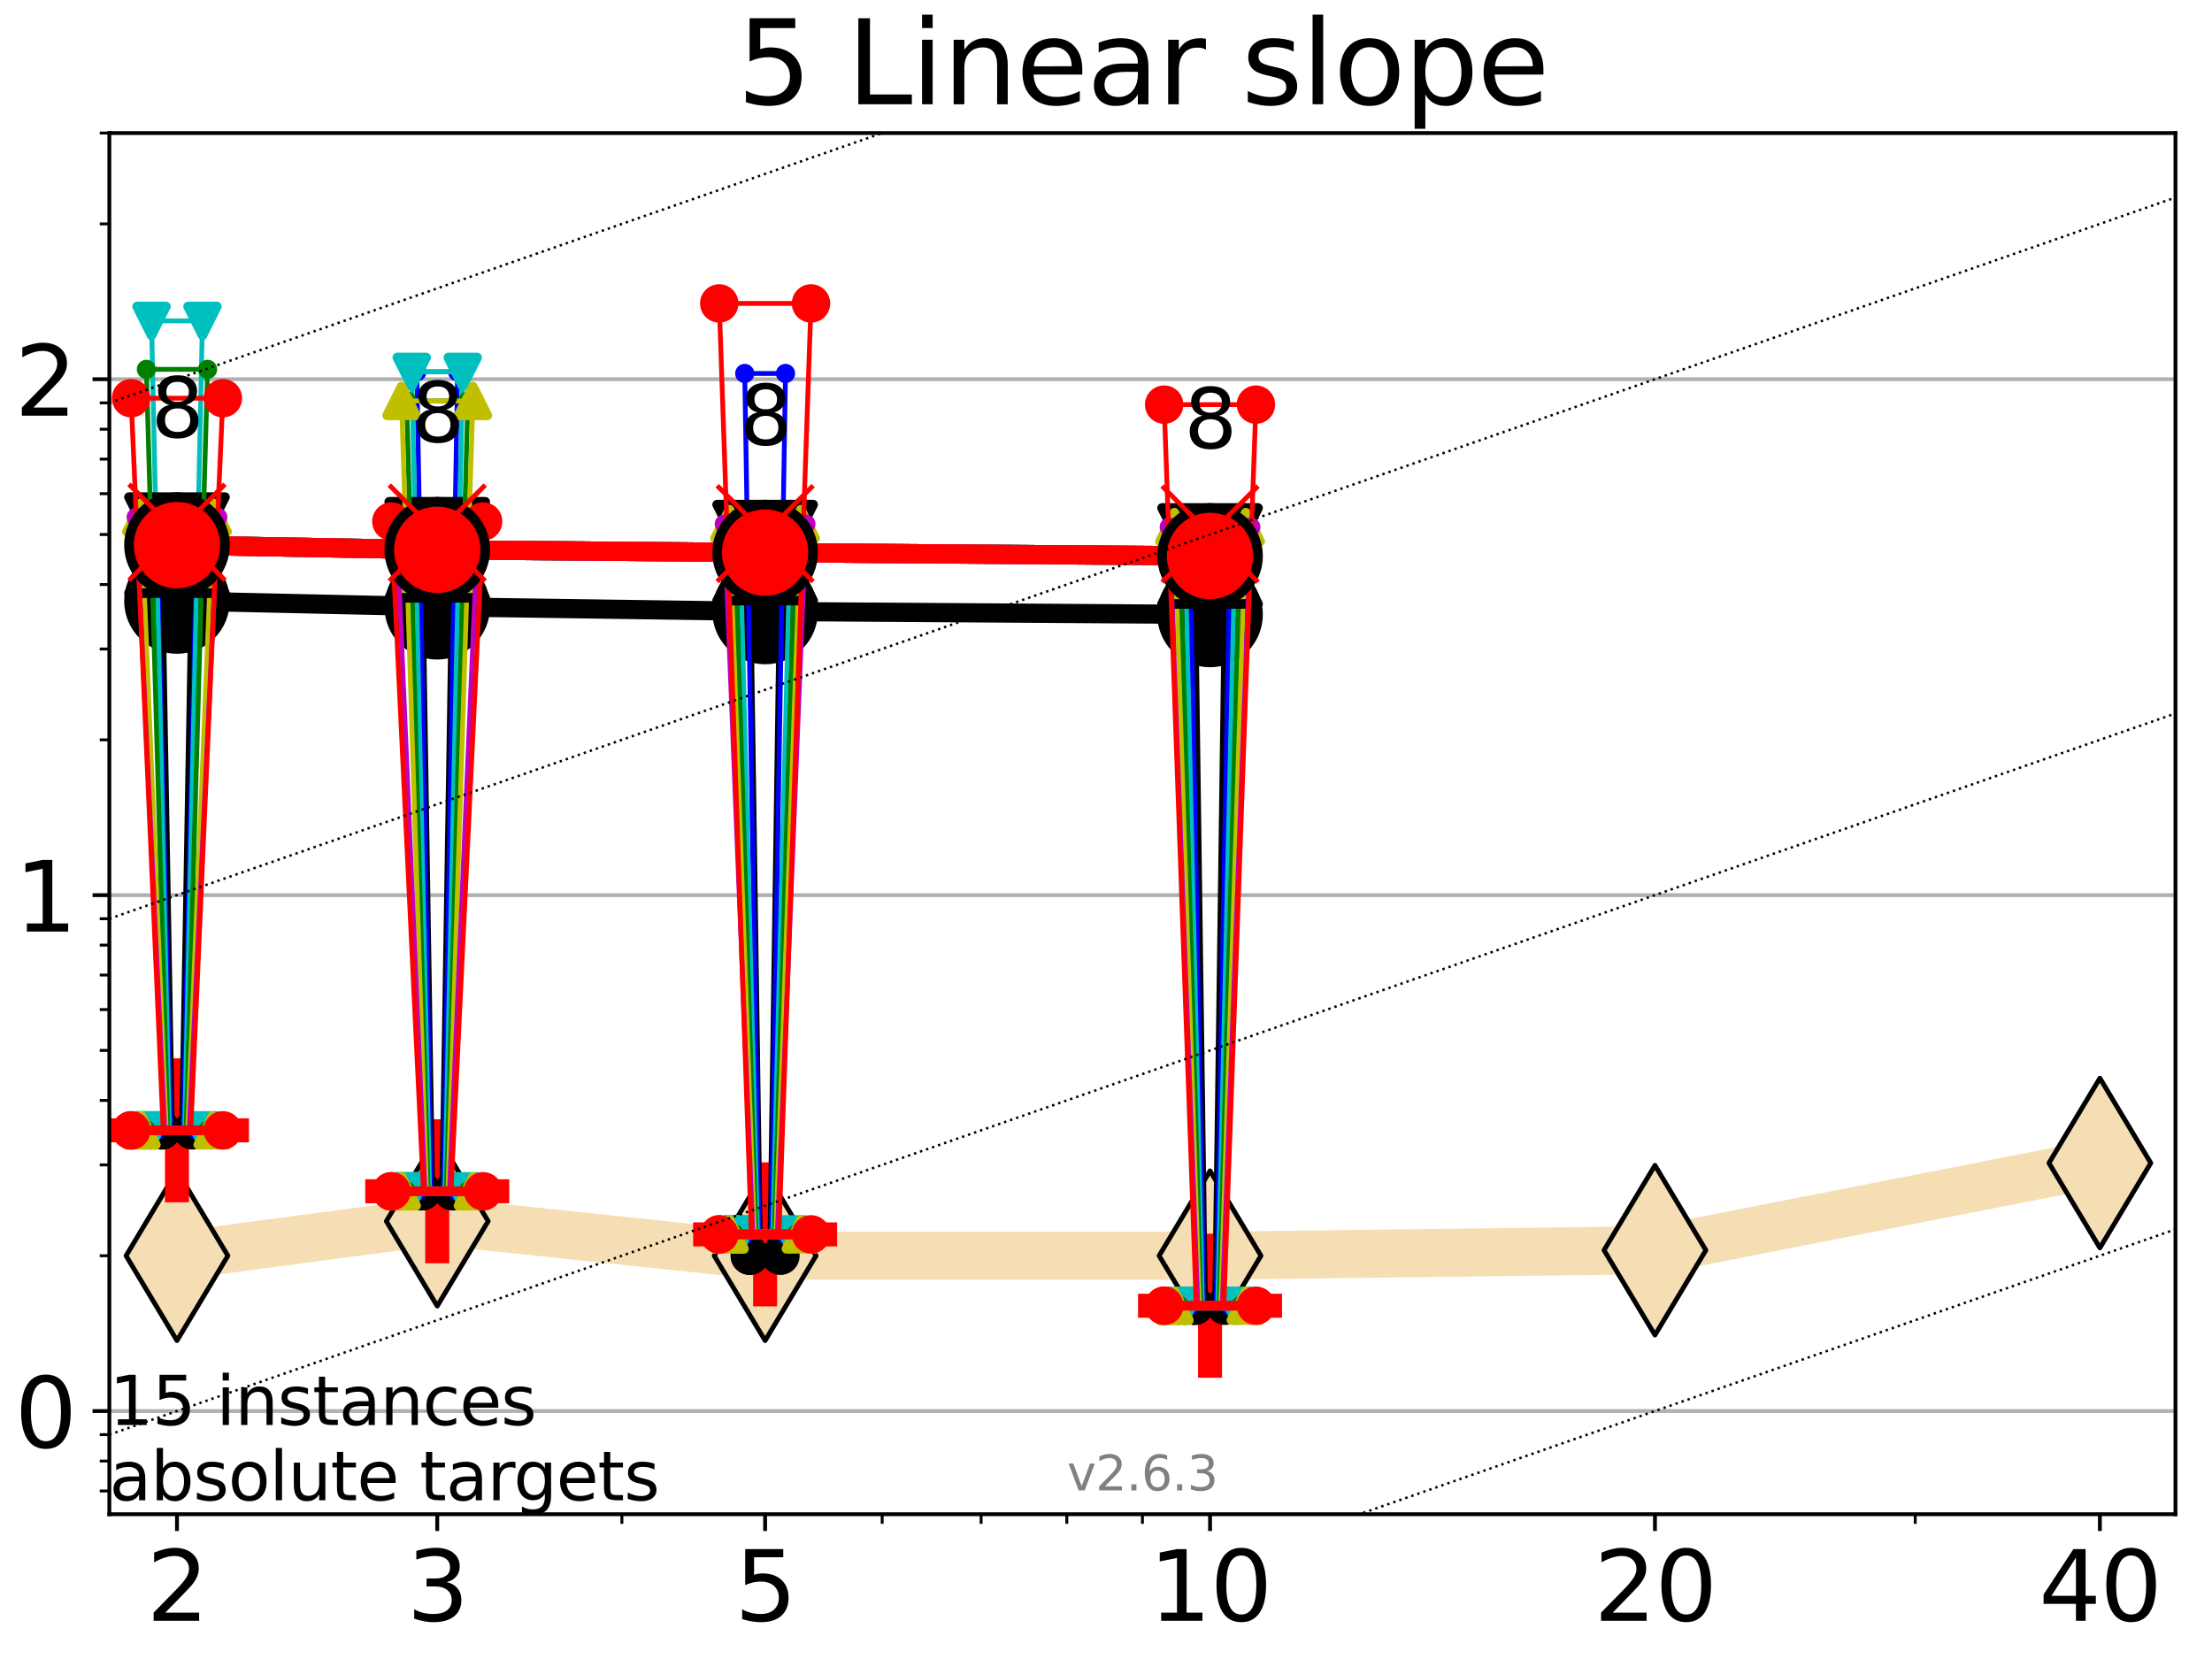 <?xml version="1.0" encoding="utf-8" standalone="no"?>
<!DOCTYPE svg PUBLIC "-//W3C//DTD SVG 1.1//EN"
  "http://www.w3.org/Graphics/SVG/1.1/DTD/svg11.dtd">
<svg xmlns:xlink="http://www.w3.org/1999/xlink" width="460.8pt" height="345.6pt" viewBox="0 0 460.8 345.6" xmlns="http://www.w3.org/2000/svg" version="1.1">
 <defs>
  <style type="text/css">*{stroke-linejoin: round; stroke-linecap: butt}</style>
 </defs>
 <g id="figure_1">
  <g id="patch_1">
   <path d="M 0 345.6 
L 460.8 345.6 
L 460.8 0 
L 0 0 
z
" style="fill: #ffffff"/>
  </g>
  <g id="axes_1">
   <g id="patch_2">
    <path d="M 22.78 315.44 
L 453.192 315.44 
L 453.192 27.72 
L 22.78 27.72 
z
" style="fill: #ffffff"/>
   </g>
   <g id="line2d_1">
    <path d="M 36.868 261.592 
L 91.085 254.397 
L 159.39 261.592 
L 252.074 261.592 
L 344.758 260.44 
L 437.443 242.28 
" clip-path="url(#pb6f9be7eb4)" style="fill: none; stroke: #f5deb3; stroke-width: 10; stroke-linecap: square"/>
    <defs>
     <path id="m05efbc0665" d="M -0 17.678 
L 10.607 0 
L 0 -17.678 
L -10.607 -0 
z
" style="stroke: #000000; stroke-linejoin: miter"/>
    </defs>
    <g clip-path="url(#pb6f9be7eb4)">
     <use xlink:href="#m05efbc0665" x="36.868" y="261.592" style="fill: #f5deb3; stroke: #000000; stroke-linejoin: miter"/>
     <use xlink:href="#m05efbc0665" x="91.085" y="254.397" style="fill: #f5deb3; stroke: #000000; stroke-linejoin: miter"/>
     <use xlink:href="#m05efbc0665" x="159.39" y="261.592" style="fill: #f5deb3; stroke: #000000; stroke-linejoin: miter"/>
     <use xlink:href="#m05efbc0665" x="252.074" y="261.592" style="fill: #f5deb3; stroke: #000000; stroke-linejoin: miter"/>
     <use xlink:href="#m05efbc0665" x="344.758" y="260.44" style="fill: #f5deb3; stroke: #000000; stroke-linejoin: miter"/>
     <use xlink:href="#m05efbc0665" x="437.443" y="242.28" style="fill: #f5deb3; stroke: #000000; stroke-linejoin: miter"/>
    </g>
   </g>
   <g id="line2d_2">
    <defs>
     <path id="md00f581310" d="M -15 0 
L 15 0 
M 0 15 
L 0 -15 
" style="stroke: #ff0000; stroke-width: 5"/>
    </defs>
    <g clip-path="url(#pb6f9be7eb4)">
     <use xlink:href="#md00f581310" x="36.868" y="235.472" style="fill: #ff0000; stroke: #ff0000; stroke-width: 5"/>
    </g>
   </g>
   <g id="line2d_3">
    <g clip-path="url(#pb6f9be7eb4)">
     <use xlink:href="#md00f581310" x="91.085" y="248.165" style="fill: #ff0000; stroke: #ff0000; stroke-width: 5"/>
    </g>
   </g>
   <g id="line2d_4">
    <g clip-path="url(#pb6f9be7eb4)">
     <use xlink:href="#md00f581310" x="159.39" y="257.144" style="fill: #ff0000; stroke: #ff0000; stroke-width: 5"/>
    </g>
   </g>
   <g id="line2d_5">
    <g clip-path="url(#pb6f9be7eb4)">
     <use xlink:href="#md00f581310" x="252.074" y="272.008" style="fill: #ff0000; stroke: #ff0000; stroke-width: 5"/>
    </g>
   </g>
   <g id="matplotlib.axis_1">
    <g id="xtick_1">
     <g id="line2d_6">
      <defs>
       <path id="mb036898a41" d="M 0 0 
L 0 3.5 
" style="stroke: #000000; stroke-width: 0.8"/>
      </defs>
      <g>
       <use xlink:href="#mb036898a41" x="36.868" y="315.44" style="stroke: #000000; stroke-width: 0.8"/>
      </g>
     </g>
     <g id="text_1">
      <!-- 2 -->
      <g transform="translate(30.506 337.637) scale(0.2 -0.2)">
       <defs>
        <path id="DejaVuSans-32" d="M 1228 531 
L 3431 531 
L 3431 0 
L 469 0 
L 469 531 
Q 828 903 1448 1529 
Q 2069 2156 2228 2338 
Q 2531 2678 2651 2914 
Q 2772 3150 2772 3378 
Q 2772 3750 2511 3984 
Q 2250 4219 1831 4219 
Q 1534 4219 1204 4116 
Q 875 4013 500 3803 
L 500 4441 
Q 881 4594 1212 4672 
Q 1544 4750 1819 4750 
Q 2544 4750 2975 4387 
Q 3406 4025 3406 3419 
Q 3406 3131 3298 2873 
Q 3191 2616 2906 2266 
Q 2828 2175 2409 1742 
Q 1991 1309 1228 531 
z
" transform="scale(0.016)"/>
       </defs>
       <use xlink:href="#DejaVuSans-32"/>
      </g>
     </g>
    </g>
    <g id="xtick_2">
     <g id="line2d_7">
      <g>
       <use xlink:href="#mb036898a41" x="91.085" y="315.44" style="stroke: #000000; stroke-width: 0.8"/>
      </g>
     </g>
     <g id="text_2">
      <!-- 3 -->
      <g transform="translate(84.723 337.637) scale(0.2 -0.2)">
       <defs>
        <path id="DejaVuSans-33" d="M 2597 2516 
Q 3050 2419 3304 2112 
Q 3559 1806 3559 1356 
Q 3559 666 3084 287 
Q 2609 -91 1734 -91 
Q 1441 -91 1130 -33 
Q 819 25 488 141 
L 488 750 
Q 750 597 1062 519 
Q 1375 441 1716 441 
Q 2309 441 2620 675 
Q 2931 909 2931 1356 
Q 2931 1769 2642 2001 
Q 2353 2234 1838 2234 
L 1294 2234 
L 1294 2753 
L 1863 2753 
Q 2328 2753 2575 2939 
Q 2822 3125 2822 3475 
Q 2822 3834 2567 4026 
Q 2313 4219 1838 4219 
Q 1578 4219 1281 4162 
Q 984 4106 628 3988 
L 628 4550 
Q 988 4650 1302 4700 
Q 1616 4750 1894 4750 
Q 2613 4750 3031 4423 
Q 3450 4097 3450 3541 
Q 3450 3153 3228 2886 
Q 3006 2619 2597 2516 
z
" transform="scale(0.016)"/>
       </defs>
       <use xlink:href="#DejaVuSans-33"/>
      </g>
     </g>
    </g>
    <g id="xtick_3">
     <g id="line2d_8">
      <g>
       <use xlink:href="#mb036898a41" x="159.39" y="315.44" style="stroke: #000000; stroke-width: 0.8"/>
      </g>
     </g>
     <g id="text_3">
      <!-- 5 -->
      <g transform="translate(153.028 337.637) scale(0.2 -0.2)">
       <defs>
        <path id="DejaVuSans-35" d="M 691 4666 
L 3169 4666 
L 3169 4134 
L 1269 4134 
L 1269 2991 
Q 1406 3038 1543 3061 
Q 1681 3084 1819 3084 
Q 2600 3084 3056 2656 
Q 3513 2228 3513 1497 
Q 3513 744 3044 326 
Q 2575 -91 1722 -91 
Q 1428 -91 1123 -41 
Q 819 9 494 109 
L 494 744 
Q 775 591 1075 516 
Q 1375 441 1709 441 
Q 2250 441 2565 725 
Q 2881 1009 2881 1497 
Q 2881 1984 2565 2268 
Q 2250 2553 1709 2553 
Q 1456 2553 1204 2497 
Q 953 2441 691 2322 
L 691 4666 
z
" transform="scale(0.016)"/>
       </defs>
       <use xlink:href="#DejaVuSans-35"/>
      </g>
     </g>
    </g>
    <g id="xtick_4">
     <g id="line2d_9">
      <g>
       <use xlink:href="#mb036898a41" x="252.074" y="315.44" style="stroke: #000000; stroke-width: 0.8"/>
      </g>
     </g>
     <g id="text_4">
      <!-- 10 -->
      <g transform="translate(239.349 337.637) scale(0.2 -0.2)">
       <defs>
        <path id="DejaVuSans-31" d="M 794 531 
L 1825 531 
L 1825 4091 
L 703 3866 
L 703 4441 
L 1819 4666 
L 2450 4666 
L 2450 531 
L 3481 531 
L 3481 0 
L 794 0 
L 794 531 
z
" transform="scale(0.016)"/>
        <path id="DejaVuSans-30" d="M 2034 4250 
Q 1547 4250 1301 3770 
Q 1056 3291 1056 2328 
Q 1056 1369 1301 889 
Q 1547 409 2034 409 
Q 2525 409 2770 889 
Q 3016 1369 3016 2328 
Q 3016 3291 2770 3770 
Q 2525 4250 2034 4250 
z
M 2034 4750 
Q 2819 4750 3233 4129 
Q 3647 3509 3647 2328 
Q 3647 1150 3233 529 
Q 2819 -91 2034 -91 
Q 1250 -91 836 529 
Q 422 1150 422 2328 
Q 422 3509 836 4129 
Q 1250 4750 2034 4750 
z
" transform="scale(0.016)"/>
       </defs>
       <use xlink:href="#DejaVuSans-31"/>
       <use xlink:href="#DejaVuSans-30" x="63.623"/>
      </g>
     </g>
    </g>
    <g id="xtick_5">
     <g id="line2d_10">
      <g>
       <use xlink:href="#mb036898a41" x="344.758" y="315.44" style="stroke: #000000; stroke-width: 0.8"/>
      </g>
     </g>
     <g id="text_5">
      <!-- 20 -->
      <g transform="translate(332.033 337.637) scale(0.2 -0.2)">
       <use xlink:href="#DejaVuSans-32"/>
       <use xlink:href="#DejaVuSans-30" x="63.623"/>
      </g>
     </g>
    </g>
    <g id="xtick_6">
     <g id="line2d_11">
      <g>
       <use xlink:href="#mb036898a41" x="437.443" y="315.44" style="stroke: #000000; stroke-width: 0.8"/>
      </g>
     </g>
     <g id="text_6">
      <!-- 40 -->
      <g transform="translate(424.718 337.637) scale(0.2 -0.2)">
       <defs>
        <path id="DejaVuSans-34" d="M 2419 4116 
L 825 1625 
L 2419 1625 
L 2419 4116 
z
M 2253 4666 
L 3047 4666 
L 3047 1625 
L 3713 1625 
L 3713 1100 
L 3047 1100 
L 3047 0 
L 2419 0 
L 2419 1100 
L 313 1100 
L 313 1709 
L 2253 4666 
z
" transform="scale(0.016)"/>
       </defs>
       <use xlink:href="#DejaVuSans-34"/>
       <use xlink:href="#DejaVuSans-30" x="63.623"/>
      </g>
     </g>
    </g>
    <g id="xtick_7">
     <g id="line2d_12">
      <defs>
       <path id="md78c8ddf8a" d="M 0 0 
L 0 2 
" style="stroke: #000000; stroke-width: 0.6"/>
      </defs>
      <g>
       <use xlink:href="#md78c8ddf8a" x="129.552" y="315.44" style="stroke: #000000; stroke-width: 0.6"/>
      </g>
     </g>
    </g>
    <g id="xtick_8">
     <g id="line2d_13">
      <g>
       <use xlink:href="#md78c8ddf8a" x="183.769" y="315.44" style="stroke: #000000; stroke-width: 0.6"/>
      </g>
     </g>
    </g>
    <g id="xtick_9">
     <g id="line2d_14">
      <g>
       <use xlink:href="#md78c8ddf8a" x="204.381" y="315.44" style="stroke: #000000; stroke-width: 0.6"/>
      </g>
     </g>
    </g>
    <g id="xtick_10">
     <g id="line2d_15">
      <g>
       <use xlink:href="#md78c8ddf8a" x="222.237" y="315.44" style="stroke: #000000; stroke-width: 0.6"/>
      </g>
     </g>
    </g>
    <g id="xtick_11">
     <g id="line2d_16">
      <g>
       <use xlink:href="#md78c8ddf8a" x="237.986" y="315.44" style="stroke: #000000; stroke-width: 0.6"/>
      </g>
     </g>
    </g>
    <g id="xtick_12">
     <g id="line2d_17">
      <g>
       <use xlink:href="#md78c8ddf8a" x="398.975" y="315.44" style="stroke: #000000; stroke-width: 0.6"/>
      </g>
     </g>
    </g>
   </g>
   <g id="matplotlib.axis_2">
    <g id="ytick_1">
     <g id="line2d_18">
      <path d="M 22.78 293.945 
L 453.192 293.945 
" clip-path="url(#pb6f9be7eb4)" style="fill: none; stroke: #b0b0b0; stroke-width: 0.8; stroke-linecap: square"/>
     </g>
     <g id="line2d_19">
      <defs>
       <path id="m1689359663" d="M 0 0 
L -3.5 0 
" style="stroke: #000000; stroke-width: 0.8"/>
      </defs>
      <g>
       <use xlink:href="#m1689359663" x="22.78" y="293.945" style="stroke: #000000; stroke-width: 0.8"/>
      </g>
     </g>
     <g id="text_7">
      <!-- 0 -->
      <g transform="translate(3.055 301.544) scale(0.2 -0.2)">
       <use xlink:href="#DejaVuSans-30"/>
      </g>
     </g>
    </g>
    <g id="ytick_2">
     <g id="line2d_20">
      <path d="M 22.78 186.472 
L 453.192 186.472 
" clip-path="url(#pb6f9be7eb4)" style="fill: none; stroke: #b0b0b0; stroke-width: 0.8; stroke-linecap: square"/>
     </g>
     <g id="line2d_21">
      <g>
       <use xlink:href="#m1689359663" x="22.78" y="186.472" style="stroke: #000000; stroke-width: 0.8"/>
      </g>
     </g>
     <g id="text_8">
      <!-- 1 -->
      <g transform="translate(3.055 194.07) scale(0.2 -0.2)">
       <use xlink:href="#DejaVuSans-31"/>
      </g>
     </g>
    </g>
    <g id="ytick_3">
     <g id="line2d_22">
      <path d="M 22.78 78.998 
L 453.192 78.998 
" clip-path="url(#pb6f9be7eb4)" style="fill: none; stroke: #b0b0b0; stroke-width: 0.8; stroke-linecap: square"/>
     </g>
     <g id="line2d_23">
      <g>
       <use xlink:href="#m1689359663" x="22.78" y="78.998" style="stroke: #000000; stroke-width: 0.8"/>
      </g>
     </g>
     <g id="text_9">
      <!-- 2 -->
      <g transform="translate(3.055 86.596) scale(0.2 -0.2)">
       <use xlink:href="#DejaVuSans-32"/>
      </g>
     </g>
    </g>
    <g id="ytick_4">
     <g id="line2d_24">
      <defs>
       <path id="mf1af54659d" d="M 0 0 
L -2 0 
" style="stroke: #000000; stroke-width: 0.6"/>
      </defs>
      <g>
       <use xlink:href="#mf1af54659d" x="22.78" y="310.593" style="stroke: #000000; stroke-width: 0.6"/>
      </g>
     </g>
    </g>
    <g id="ytick_5">
     <g id="line2d_25">
      <g>
       <use xlink:href="#mf1af54659d" x="22.78" y="304.361" style="stroke: #000000; stroke-width: 0.6"/>
      </g>
     </g>
    </g>
    <g id="ytick_6">
     <g id="line2d_26">
      <g>
       <use xlink:href="#mf1af54659d" x="22.78" y="298.863" style="stroke: #000000; stroke-width: 0.6"/>
      </g>
     </g>
    </g>
    <g id="ytick_7">
     <g id="line2d_27">
      <g>
       <use xlink:href="#mf1af54659d" x="22.78" y="261.592" style="stroke: #000000; stroke-width: 0.6"/>
      </g>
     </g>
    </g>
    <g id="ytick_8">
     <g id="line2d_28">
      <g>
       <use xlink:href="#mf1af54659d" x="22.78" y="242.667" style="stroke: #000000; stroke-width: 0.6"/>
      </g>
     </g>
    </g>
    <g id="ytick_9">
     <g id="line2d_29">
      <g>
       <use xlink:href="#mf1af54659d" x="22.78" y="229.24" style="stroke: #000000; stroke-width: 0.6"/>
      </g>
     </g>
    </g>
    <g id="ytick_10">
     <g id="line2d_30">
      <g>
       <use xlink:href="#mf1af54659d" x="22.78" y="218.824" style="stroke: #000000; stroke-width: 0.6"/>
      </g>
     </g>
    </g>
    <g id="ytick_11">
     <g id="line2d_31">
      <g>
       <use xlink:href="#mf1af54659d" x="22.78" y="210.315" style="stroke: #000000; stroke-width: 0.6"/>
      </g>
     </g>
    </g>
    <g id="ytick_12">
     <g id="line2d_32">
      <g>
       <use xlink:href="#mf1af54659d" x="22.78" y="203.12" style="stroke: #000000; stroke-width: 0.6"/>
      </g>
     </g>
    </g>
    <g id="ytick_13">
     <g id="line2d_33">
      <g>
       <use xlink:href="#mf1af54659d" x="22.78" y="196.887" style="stroke: #000000; stroke-width: 0.6"/>
      </g>
     </g>
    </g>
    <g id="ytick_14">
     <g id="line2d_34">
      <g>
       <use xlink:href="#mf1af54659d" x="22.78" y="191.389" style="stroke: #000000; stroke-width: 0.6"/>
      </g>
     </g>
    </g>
    <g id="ytick_15">
     <g id="line2d_35">
      <g>
       <use xlink:href="#mf1af54659d" x="22.78" y="154.119" style="stroke: #000000; stroke-width: 0.6"/>
      </g>
     </g>
    </g>
    <g id="ytick_16">
     <g id="line2d_36">
      <g>
       <use xlink:href="#mf1af54659d" x="22.78" y="135.194" style="stroke: #000000; stroke-width: 0.6"/>
      </g>
     </g>
    </g>
    <g id="ytick_17">
     <g id="line2d_37">
      <g>
       <use xlink:href="#mf1af54659d" x="22.78" y="121.766" style="stroke: #000000; stroke-width: 0.6"/>
      </g>
     </g>
    </g>
    <g id="ytick_18">
     <g id="line2d_38">
      <g>
       <use xlink:href="#mf1af54659d" x="22.78" y="111.351" style="stroke: #000000; stroke-width: 0.6"/>
      </g>
     </g>
    </g>
    <g id="ytick_19">
     <g id="line2d_39">
      <g>
       <use xlink:href="#mf1af54659d" x="22.78" y="102.841" style="stroke: #000000; stroke-width: 0.6"/>
      </g>
     </g>
    </g>
    <g id="ytick_20">
     <g id="line2d_40">
      <g>
       <use xlink:href="#mf1af54659d" x="22.78" y="95.646" style="stroke: #000000; stroke-width: 0.6"/>
      </g>
     </g>
    </g>
    <g id="ytick_21">
     <g id="line2d_41">
      <g>
       <use xlink:href="#mf1af54659d" x="22.78" y="89.413" style="stroke: #000000; stroke-width: 0.6"/>
      </g>
     </g>
    </g>
    <g id="ytick_22">
     <g id="line2d_42">
      <g>
       <use xlink:href="#mf1af54659d" x="22.78" y="83.916" style="stroke: #000000; stroke-width: 0.6"/>
      </g>
     </g>
    </g>
    <g id="ytick_23">
     <g id="line2d_43">
      <g>
       <use xlink:href="#mf1af54659d" x="22.78" y="46.645" style="stroke: #000000; stroke-width: 0.6"/>
      </g>
     </g>
    </g>
    <g id="ytick_24">
     <g id="line2d_44">
      <g>
       <use xlink:href="#mf1af54659d" x="22.78" y="27.72" style="stroke: #000000; stroke-width: 0.6"/>
      </g>
     </g>
    </g>
   </g>
   <g id="line2d_45">
    <path d="M 33.682 235.472 
L 35.912 235.472 
L 33.682 107.759 
L 40.054 107.759 
L 37.824 235.472 
L 40.054 235.472 
L 33.682 235.472 
" clip-path="url(#pb6f9be7eb4)" style="fill: none; stroke: #000000; stroke-linecap: square"/>
   </g>
   <g id="line2d_46">
    <path d="M 33.682 235.472 
L 40.054 235.472 
L 40.054 107.759 
L 33.682 107.759 
L 33.682 235.472 
" clip-path="url(#pb6f9be7eb4)" style="fill: none"/>
    <defs>
     <path id="m05ad2f0b11" d="M 0 3 
C 0.796 3 1.559 2.684 2.121 2.121 
C 2.684 1.559 3 0.796 3 0 
C 3 -0.796 2.684 -1.559 2.121 -2.121 
C 1.559 -2.684 0.796 -3 0 -3 
C -0.796 -3 -1.559 -2.684 -2.121 -2.121 
C -2.684 -1.559 -3 -0.796 -3 0 
C -3 0.796 -2.684 1.559 -2.121 2.121 
C -1.559 2.684 -0.796 3 0 3 
z
" style="stroke: #000000; stroke-width: 2"/>
    </defs>
    <g clip-path="url(#pb6f9be7eb4)">
     <use xlink:href="#m05ad2f0b11" x="33.682" y="235.472" style="stroke: #000000; stroke-width: 2"/>
     <use xlink:href="#m05ad2f0b11" x="40.054" y="235.472" style="stroke: #000000; stroke-width: 2"/>
     <use xlink:href="#m05ad2f0b11" x="40.054" y="107.759" style="stroke: #000000; stroke-width: 2"/>
     <use xlink:href="#m05ad2f0b11" x="33.682" y="107.759" style="stroke: #000000; stroke-width: 2"/>
     <use xlink:href="#m05ad2f0b11" x="33.682" y="235.472" style="stroke: #000000; stroke-width: 2"/>
    </g>
   </g>
   <g id="line2d_47">
    <path d="M 33.682 235.472 
L 40.054 235.472 
" clip-path="url(#pb6f9be7eb4)" style="fill: none; stroke: #000000; stroke-width: 2; stroke-linecap: square"/>
   </g>
   <g id="line2d_48">
    <path d="M 87.899 248.165 
L 90.129 248.165 
L 87.899 108.631 
L 94.271 108.631 
L 92.041 248.165 
L 94.271 248.165 
L 87.899 248.165 
" clip-path="url(#pb6f9be7eb4)" style="fill: none; stroke: #000000; stroke-linecap: square"/>
   </g>
   <g id="line2d_49">
    <path d="M 87.899 248.165 
L 94.271 248.165 
L 94.271 108.631 
L 87.899 108.631 
L 87.899 248.165 
" clip-path="url(#pb6f9be7eb4)" style="fill: none"/>
    <g clip-path="url(#pb6f9be7eb4)">
     <use xlink:href="#m05ad2f0b11" x="87.899" y="248.165" style="stroke: #000000; stroke-width: 2"/>
     <use xlink:href="#m05ad2f0b11" x="94.271" y="248.165" style="stroke: #000000; stroke-width: 2"/>
     <use xlink:href="#m05ad2f0b11" x="94.271" y="108.631" style="stroke: #000000; stroke-width: 2"/>
     <use xlink:href="#m05ad2f0b11" x="87.899" y="108.631" style="stroke: #000000; stroke-width: 2"/>
     <use xlink:href="#m05ad2f0b11" x="87.899" y="248.165" style="stroke: #000000; stroke-width: 2"/>
    </g>
   </g>
   <g id="line2d_50">
    <path d="M 87.899 248.165 
L 94.271 248.165 
" clip-path="url(#pb6f9be7eb4)" style="fill: none; stroke: #000000; stroke-width: 2; stroke-linecap: square"/>
   </g>
   <g id="line2d_51">
    <path d="M 156.204 261.592 
L 158.434 261.592 
L 156.204 109.341 
L 162.576 109.341 
L 160.346 261.592 
L 162.576 261.592 
L 156.204 261.592 
" clip-path="url(#pb6f9be7eb4)" style="fill: none; stroke: #000000; stroke-linecap: square"/>
   </g>
   <g id="line2d_52">
    <path d="M 156.204 261.592 
L 162.576 261.592 
L 162.576 109.341 
L 156.204 109.341 
L 156.204 261.592 
" clip-path="url(#pb6f9be7eb4)" style="fill: none"/>
    <g clip-path="url(#pb6f9be7eb4)">
     <use xlink:href="#m05ad2f0b11" x="156.204" y="261.592" style="stroke: #000000; stroke-width: 2"/>
     <use xlink:href="#m05ad2f0b11" x="162.576" y="261.592" style="stroke: #000000; stroke-width: 2"/>
     <use xlink:href="#m05ad2f0b11" x="162.576" y="109.341" style="stroke: #000000; stroke-width: 2"/>
     <use xlink:href="#m05ad2f0b11" x="156.204" y="109.341" style="stroke: #000000; stroke-width: 2"/>
     <use xlink:href="#m05ad2f0b11" x="156.204" y="261.592" style="stroke: #000000; stroke-width: 2"/>
    </g>
   </g>
   <g id="line2d_53">
    <path d="M 156.204 261.592 
L 162.576 261.592 
" clip-path="url(#pb6f9be7eb4)" style="fill: none; stroke: #000000; stroke-width: 2; stroke-linecap: square"/>
   </g>
   <g id="line2d_54">
    <path d="M 248.888 272.008 
L 251.118 272.008 
L 248.888 109.79 
L 255.26 109.79 
L 253.03 272.008 
L 255.26 272.008 
L 248.888 272.008 
" clip-path="url(#pb6f9be7eb4)" style="fill: none; stroke: #000000; stroke-linecap: square"/>
   </g>
   <g id="line2d_55">
    <path d="M 248.888 272.008 
L 255.26 272.008 
L 255.26 109.79 
L 248.888 109.79 
L 248.888 272.008 
" clip-path="url(#pb6f9be7eb4)" style="fill: none"/>
    <g clip-path="url(#pb6f9be7eb4)">
     <use xlink:href="#m05ad2f0b11" x="248.888" y="272.008" style="stroke: #000000; stroke-width: 2"/>
     <use xlink:href="#m05ad2f0b11" x="255.26" y="272.008" style="stroke: #000000; stroke-width: 2"/>
     <use xlink:href="#m05ad2f0b11" x="255.26" y="109.79" style="stroke: #000000; stroke-width: 2"/>
     <use xlink:href="#m05ad2f0b11" x="248.888" y="109.79" style="stroke: #000000; stroke-width: 2"/>
     <use xlink:href="#m05ad2f0b11" x="248.888" y="272.008" style="stroke: #000000; stroke-width: 2"/>
    </g>
   </g>
   <g id="line2d_56">
    <path d="M 248.888 272.008 
L 255.26 272.008 
" clip-path="url(#pb6f9be7eb4)" style="fill: none; stroke: #000000; stroke-width: 2; stroke-linecap: square"/>
   </g>
   <g id="line2d_57">
    <path d="M 36.868 125.195 
L 91.085 126.397 
" clip-path="url(#pb6f9be7eb4)" style="fill: none; stroke: #000000; stroke-width: 4; stroke-linecap: square"/>
   </g>
   <g id="line2d_58">
    <path d="M 91.085 126.397 
L 159.39 127.38 
" clip-path="url(#pb6f9be7eb4)" style="fill: none; stroke: #000000; stroke-width: 4; stroke-linecap: square"/>
   </g>
   <g id="line2d_59">
    <path d="M 159.39 127.38 
L 252.074 127.999 
" clip-path="url(#pb6f9be7eb4)" style="fill: none; stroke: #000000; stroke-width: 4; stroke-linecap: square"/>
   </g>
   <g id="line2d_60">
    <path d="M 36.868 125.195 
L 91.085 126.397 
L 159.39 127.38 
L 252.074 127.999 
" clip-path="url(#pb6f9be7eb4)" style="fill: none"/>
    <defs>
     <path id="mc099215185" d="M 0 10 
C 2.652 10 5.196 8.946 7.071 7.071 
C 8.946 5.196 10 2.652 10 0 
C 10 -2.652 8.946 -5.196 7.071 -7.071 
C 5.196 -8.946 2.652 -10 0 -10 
C -2.652 -10 -5.196 -8.946 -7.071 -7.071 
C -8.946 -5.196 -10 -2.652 -10 0 
C -10 2.652 -8.946 5.196 -7.071 7.071 
C -5.196 8.946 -2.652 10 0 10 
z
" style="stroke: #000000; stroke-width: 2"/>
    </defs>
    <g clip-path="url(#pb6f9be7eb4)">
     <use xlink:href="#mc099215185" x="36.868" y="125.195" style="stroke: #000000; stroke-width: 2"/>
     <use xlink:href="#mc099215185" x="91.085" y="126.397" style="stroke: #000000; stroke-width: 2"/>
     <use xlink:href="#mc099215185" x="159.39" y="127.38" style="stroke: #000000; stroke-width: 2"/>
     <use xlink:href="#mc099215185" x="252.074" y="127.999" style="stroke: #000000; stroke-width: 2"/>
    </g>
   </g>
   <g id="line2d_61">
    <path d="M 32.62 235.472 
L 35.594 235.472 
L 32.62 107.759 
L 41.116 107.759 
L 38.143 235.472 
L 41.116 235.472 
L 32.62 235.472 
" clip-path="url(#pb6f9be7eb4)" style="fill: none; stroke: #0000ff; stroke-linecap: square"/>
   </g>
   <g id="line2d_62">
    <path d="M 32.62 235.472 
L 41.116 235.472 
L 41.116 107.759 
L 32.62 107.759 
L 32.62 235.472 
" clip-path="url(#pb6f9be7eb4)" style="fill: none"/>
    <defs>
     <path id="m0bdeb1429d" d="M 0 1.5 
C 0.398 1.5 0.779 1.342 1.061 1.061 
C 1.342 0.779 1.5 0.398 1.5 0 
C 1.5 -0.398 1.342 -0.779 1.061 -1.061 
C 0.779 -1.342 0.398 -1.5 0 -1.5 
C -0.398 -1.5 -0.779 -1.342 -1.061 -1.061 
C -1.342 -0.779 -1.5 -0.398 -1.5 0 
C -1.5 0.398 -1.342 0.779 -1.061 1.061 
C -0.779 1.342 -0.398 1.5 0 1.5 
z
" style="stroke: #0000ff"/>
    </defs>
    <g clip-path="url(#pb6f9be7eb4)">
     <use xlink:href="#m0bdeb1429d" x="32.62" y="235.472" style="fill: #0000ff; stroke: #0000ff"/>
     <use xlink:href="#m0bdeb1429d" x="41.116" y="235.472" style="fill: #0000ff; stroke: #0000ff"/>
     <use xlink:href="#m0bdeb1429d" x="41.116" y="107.759" style="fill: #0000ff; stroke: #0000ff"/>
     <use xlink:href="#m0bdeb1429d" x="32.62" y="107.759" style="fill: #0000ff; stroke: #0000ff"/>
     <use xlink:href="#m0bdeb1429d" x="32.62" y="235.472" style="fill: #0000ff; stroke: #0000ff"/>
    </g>
   </g>
   <g id="line2d_63">
    <path d="M 32.62 235.472 
L 41.116 235.472 
" clip-path="url(#pb6f9be7eb4)" style="fill: none; stroke: #0000ff; stroke-width: 2; stroke-linecap: square"/>
   </g>
   <g id="line2d_64">
    <path d="M 86.837 248.165 
L 89.811 248.165 
L 86.837 77.468 
L 95.333 77.468 
L 92.359 248.165 
L 95.333 248.165 
L 86.837 248.165 
" clip-path="url(#pb6f9be7eb4)" style="fill: none; stroke: #0000ff; stroke-linecap: square"/>
   </g>
   <g id="line2d_65">
    <path d="M 86.837 248.165 
L 95.333 248.165 
L 95.333 77.468 
L 86.837 77.468 
L 86.837 248.165 
" clip-path="url(#pb6f9be7eb4)" style="fill: none"/>
    <g clip-path="url(#pb6f9be7eb4)">
     <use xlink:href="#m0bdeb1429d" x="86.837" y="248.165" style="fill: #0000ff; stroke: #0000ff"/>
     <use xlink:href="#m0bdeb1429d" x="95.333" y="248.165" style="fill: #0000ff; stroke: #0000ff"/>
     <use xlink:href="#m0bdeb1429d" x="95.333" y="77.468" style="fill: #0000ff; stroke: #0000ff"/>
     <use xlink:href="#m0bdeb1429d" x="86.837" y="77.468" style="fill: #0000ff; stroke: #0000ff"/>
     <use xlink:href="#m0bdeb1429d" x="86.837" y="248.165" style="fill: #0000ff; stroke: #0000ff"/>
    </g>
   </g>
   <g id="line2d_66">
    <path d="M 86.837 248.165 
L 95.333 248.165 
" clip-path="url(#pb6f9be7eb4)" style="fill: none; stroke: #0000ff; stroke-width: 2; stroke-linecap: square"/>
   </g>
   <g id="line2d_67">
    <path d="M 155.142 257.144 
L 158.116 257.144 
L 155.142 77.8 
L 163.638 77.8 
L 160.665 257.144 
L 163.638 257.144 
L 155.142 257.144 
" clip-path="url(#pb6f9be7eb4)" style="fill: none; stroke: #0000ff; stroke-linecap: square"/>
   </g>
   <g id="line2d_68">
    <path d="M 155.142 257.144 
L 163.638 257.144 
L 163.638 77.8 
L 155.142 77.8 
L 155.142 257.144 
" clip-path="url(#pb6f9be7eb4)" style="fill: none"/>
    <g clip-path="url(#pb6f9be7eb4)">
     <use xlink:href="#m0bdeb1429d" x="155.142" y="257.144" style="fill: #0000ff; stroke: #0000ff"/>
     <use xlink:href="#m0bdeb1429d" x="163.638" y="257.144" style="fill: #0000ff; stroke: #0000ff"/>
     <use xlink:href="#m0bdeb1429d" x="163.638" y="77.8" style="fill: #0000ff; stroke: #0000ff"/>
     <use xlink:href="#m0bdeb1429d" x="155.142" y="77.8" style="fill: #0000ff; stroke: #0000ff"/>
     <use xlink:href="#m0bdeb1429d" x="155.142" y="257.144" style="fill: #0000ff; stroke: #0000ff"/>
    </g>
   </g>
   <g id="line2d_69">
    <path d="M 155.142 257.144 
L 163.638 257.144 
" clip-path="url(#pb6f9be7eb4)" style="fill: none; stroke: #0000ff; stroke-width: 2; stroke-linecap: square"/>
   </g>
   <g id="line2d_70">
    <path d="M 247.826 272.008 
L 250.8 272.008 
L 247.826 109.79 
L 256.322 109.79 
L 253.349 272.008 
L 256.322 272.008 
L 247.826 272.008 
" clip-path="url(#pb6f9be7eb4)" style="fill: none; stroke: #0000ff; stroke-linecap: square"/>
   </g>
   <g id="line2d_71">
    <path d="M 247.826 272.008 
L 256.322 272.008 
L 256.322 109.79 
L 247.826 109.79 
L 247.826 272.008 
" clip-path="url(#pb6f9be7eb4)" style="fill: none"/>
    <g clip-path="url(#pb6f9be7eb4)">
     <use xlink:href="#m0bdeb1429d" x="247.826" y="272.008" style="fill: #0000ff; stroke: #0000ff"/>
     <use xlink:href="#m0bdeb1429d" x="256.322" y="272.008" style="fill: #0000ff; stroke: #0000ff"/>
     <use xlink:href="#m0bdeb1429d" x="256.322" y="109.79" style="fill: #0000ff; stroke: #0000ff"/>
     <use xlink:href="#m0bdeb1429d" x="247.826" y="109.79" style="fill: #0000ff; stroke: #0000ff"/>
     <use xlink:href="#m0bdeb1429d" x="247.826" y="272.008" style="fill: #0000ff; stroke: #0000ff"/>
    </g>
   </g>
   <g id="line2d_72">
    <path d="M 247.826 272.008 
L 256.322 272.008 
" clip-path="url(#pb6f9be7eb4)" style="fill: none; stroke: #0000ff; stroke-width: 2; stroke-linecap: square"/>
   </g>
   <g id="line2d_73">
    <path d="M 36.868 113.561 
L 91.085 114.529 
" clip-path="url(#pb6f9be7eb4)" style="fill: none; stroke: #0000ff; stroke-width: 4; stroke-linecap: square"/>
   </g>
   <g id="line2d_74">
    <path d="M 91.085 114.529 
L 159.39 115.116 
" clip-path="url(#pb6f9be7eb4)" style="fill: none; stroke: #0000ff; stroke-width: 4; stroke-linecap: square"/>
   </g>
   <g id="line2d_75">
    <path d="M 159.39 115.116 
L 252.074 115.817 
" clip-path="url(#pb6f9be7eb4)" style="fill: none; stroke: #0000ff; stroke-width: 4; stroke-linecap: square"/>
   </g>
   <g id="line2d_76">
    <path d="M 36.868 113.561 
L 91.085 114.529 
L 159.39 115.116 
L 252.074 115.817 
" clip-path="url(#pb6f9be7eb4)" style="fill: none"/>
    <defs>
     <path id="m411a8f4788" d="M 0 5 
C 1.326 5 2.598 4.473 3.536 3.536 
C 4.473 2.598 5 1.326 5 0 
C 5 -1.326 4.473 -2.598 3.536 -3.536 
C 2.598 -4.473 1.326 -5 0 -5 
C -1.326 -5 -2.598 -4.473 -3.536 -3.536 
C -4.473 -2.598 -5 -1.326 -5 0 
C -5 1.326 -4.473 2.598 -3.536 3.536 
C -2.598 4.473 -1.326 5 0 5 
z
" style="stroke: #0000ff"/>
    </defs>
    <g clip-path="url(#pb6f9be7eb4)">
     <use xlink:href="#m411a8f4788" x="36.868" y="113.561" style="fill: #0000ff; stroke: #0000ff"/>
     <use xlink:href="#m411a8f4788" x="91.085" y="114.529" style="fill: #0000ff; stroke: #0000ff"/>
     <use xlink:href="#m411a8f4788" x="159.39" y="115.116" style="fill: #0000ff; stroke: #0000ff"/>
     <use xlink:href="#m411a8f4788" x="252.074" y="115.817" style="fill: #0000ff; stroke: #0000ff"/>
    </g>
   </g>
   <g id="line2d_77">
    <path d="M 31.558 235.472 
L 35.275 235.472 
L 31.558 66.842 
L 42.178 66.842 
L 38.461 235.472 
L 42.178 235.472 
L 31.558 235.472 
" clip-path="url(#pb6f9be7eb4)" style="fill: none; stroke: #00bfbf; stroke-linecap: square"/>
   </g>
   <g id="line2d_78">
    <path d="M 31.558 235.472 
L 42.178 235.472 
L 42.178 66.842 
L 31.558 66.842 
L 31.558 235.472 
" clip-path="url(#pb6f9be7eb4)" style="fill: none"/>
    <defs>
     <path id="m04902b568b" d="M -0 3 
L 3 -3 
L -3 -3 
z
" style="stroke: #00bfbf; stroke-width: 2; stroke-linejoin: miter"/>
    </defs>
    <g clip-path="url(#pb6f9be7eb4)">
     <use xlink:href="#m04902b568b" x="31.558" y="235.472" style="fill: #00bfbf; stroke: #00bfbf; stroke-width: 2; stroke-linejoin: miter"/>
     <use xlink:href="#m04902b568b" x="42.178" y="235.472" style="fill: #00bfbf; stroke: #00bfbf; stroke-width: 2; stroke-linejoin: miter"/>
     <use xlink:href="#m04902b568b" x="42.178" y="66.842" style="fill: #00bfbf; stroke: #00bfbf; stroke-width: 2; stroke-linejoin: miter"/>
     <use xlink:href="#m04902b568b" x="31.558" y="66.842" style="fill: #00bfbf; stroke: #00bfbf; stroke-width: 2; stroke-linejoin: miter"/>
     <use xlink:href="#m04902b568b" x="31.558" y="235.472" style="fill: #00bfbf; stroke: #00bfbf; stroke-width: 2; stroke-linejoin: miter"/>
    </g>
   </g>
   <g id="line2d_79">
    <path d="M 31.558 235.472 
L 42.178 235.472 
" clip-path="url(#pb6f9be7eb4)" style="fill: none; stroke: #00bfbf; stroke-width: 2; stroke-linecap: square"/>
   </g>
   <g id="line2d_80">
    <path d="M 85.775 248.165 
L 89.492 248.165 
L 85.775 77.468 
L 96.395 77.468 
L 92.678 248.165 
L 96.395 248.165 
L 85.775 248.165 
" clip-path="url(#pb6f9be7eb4)" style="fill: none; stroke: #00bfbf; stroke-linecap: square"/>
   </g>
   <g id="line2d_81">
    <path d="M 85.775 248.165 
L 96.395 248.165 
L 96.395 77.468 
L 85.775 77.468 
L 85.775 248.165 
" clip-path="url(#pb6f9be7eb4)" style="fill: none"/>
    <g clip-path="url(#pb6f9be7eb4)">
     <use xlink:href="#m04902b568b" x="85.775" y="248.165" style="fill: #00bfbf; stroke: #00bfbf; stroke-width: 2; stroke-linejoin: miter"/>
     <use xlink:href="#m04902b568b" x="96.395" y="248.165" style="fill: #00bfbf; stroke: #00bfbf; stroke-width: 2; stroke-linejoin: miter"/>
     <use xlink:href="#m04902b568b" x="96.395" y="77.468" style="fill: #00bfbf; stroke: #00bfbf; stroke-width: 2; stroke-linejoin: miter"/>
     <use xlink:href="#m04902b568b" x="85.775" y="77.468" style="fill: #00bfbf; stroke: #00bfbf; stroke-width: 2; stroke-linejoin: miter"/>
     <use xlink:href="#m04902b568b" x="85.775" y="248.165" style="fill: #00bfbf; stroke: #00bfbf; stroke-width: 2; stroke-linejoin: miter"/>
    </g>
   </g>
   <g id="line2d_82">
    <path d="M 85.775 248.165 
L 96.395 248.165 
" clip-path="url(#pb6f9be7eb4)" style="fill: none; stroke: #00bfbf; stroke-width: 2; stroke-linecap: square"/>
   </g>
   <g id="line2d_83">
    <path d="M 154.08 257.144 
L 157.797 257.144 
L 154.08 109.162 
L 164.7 109.162 
L 160.983 257.144 
L 164.7 257.144 
L 154.08 257.144 
" clip-path="url(#pb6f9be7eb4)" style="fill: none; stroke: #00bfbf; stroke-linecap: square"/>
   </g>
   <g id="line2d_84">
    <path d="M 154.08 257.144 
L 164.7 257.144 
L 164.7 109.162 
L 154.08 109.162 
L 154.08 257.144 
" clip-path="url(#pb6f9be7eb4)" style="fill: none"/>
    <g clip-path="url(#pb6f9be7eb4)">
     <use xlink:href="#m04902b568b" x="154.08" y="257.144" style="fill: #00bfbf; stroke: #00bfbf; stroke-width: 2; stroke-linejoin: miter"/>
     <use xlink:href="#m04902b568b" x="164.7" y="257.144" style="fill: #00bfbf; stroke: #00bfbf; stroke-width: 2; stroke-linejoin: miter"/>
     <use xlink:href="#m04902b568b" x="164.7" y="109.162" style="fill: #00bfbf; stroke: #00bfbf; stroke-width: 2; stroke-linejoin: miter"/>
     <use xlink:href="#m04902b568b" x="154.08" y="109.162" style="fill: #00bfbf; stroke: #00bfbf; stroke-width: 2; stroke-linejoin: miter"/>
     <use xlink:href="#m04902b568b" x="154.08" y="257.144" style="fill: #00bfbf; stroke: #00bfbf; stroke-width: 2; stroke-linejoin: miter"/>
    </g>
   </g>
   <g id="line2d_85">
    <path d="M 154.08 257.144 
L 164.7 257.144 
" clip-path="url(#pb6f9be7eb4)" style="fill: none; stroke: #00bfbf; stroke-width: 2; stroke-linecap: square"/>
   </g>
   <g id="line2d_86">
    <path d="M 246.764 272.008 
L 250.481 272.008 
L 246.764 109.79 
L 257.384 109.79 
L 253.667 272.008 
L 257.384 272.008 
L 246.764 272.008 
" clip-path="url(#pb6f9be7eb4)" style="fill: none; stroke: #00bfbf; stroke-linecap: square"/>
   </g>
   <g id="line2d_87">
    <path d="M 246.764 272.008 
L 257.384 272.008 
L 257.384 109.79 
L 246.764 109.79 
L 246.764 272.008 
" clip-path="url(#pb6f9be7eb4)" style="fill: none"/>
    <g clip-path="url(#pb6f9be7eb4)">
     <use xlink:href="#m04902b568b" x="246.764" y="272.008" style="fill: #00bfbf; stroke: #00bfbf; stroke-width: 2; stroke-linejoin: miter"/>
     <use xlink:href="#m04902b568b" x="257.384" y="272.008" style="fill: #00bfbf; stroke: #00bfbf; stroke-width: 2; stroke-linejoin: miter"/>
     <use xlink:href="#m04902b568b" x="257.384" y="109.79" style="fill: #00bfbf; stroke: #00bfbf; stroke-width: 2; stroke-linejoin: miter"/>
     <use xlink:href="#m04902b568b" x="246.764" y="109.79" style="fill: #00bfbf; stroke: #00bfbf; stroke-width: 2; stroke-linejoin: miter"/>
     <use xlink:href="#m04902b568b" x="246.764" y="272.008" style="fill: #00bfbf; stroke: #00bfbf; stroke-width: 2; stroke-linejoin: miter"/>
    </g>
   </g>
   <g id="line2d_88">
    <path d="M 246.764 272.008 
L 257.384 272.008 
" clip-path="url(#pb6f9be7eb4)" style="fill: none; stroke: #00bfbf; stroke-width: 2; stroke-linecap: square"/>
   </g>
   <g id="line2d_89">
    <path d="M 36.868 113.561 
L 91.085 114.529 
" clip-path="url(#pb6f9be7eb4)" style="fill: none; stroke: #00bfbf; stroke-width: 4; stroke-linecap: square"/>
   </g>
   <g id="line2d_90">
    <path d="M 91.085 114.529 
L 159.39 115.116 
" clip-path="url(#pb6f9be7eb4)" style="fill: none; stroke: #00bfbf; stroke-width: 4; stroke-linecap: square"/>
   </g>
   <g id="line2d_91">
    <path d="M 159.39 115.116 
L 252.074 115.817 
" clip-path="url(#pb6f9be7eb4)" style="fill: none; stroke: #00bfbf; stroke-width: 4; stroke-linecap: square"/>
   </g>
   <g id="line2d_92">
    <path d="M 36.868 113.561 
L 91.085 114.529 
L 159.39 115.116 
L 252.074 115.817 
" clip-path="url(#pb6f9be7eb4)" style="fill: none"/>
    <defs>
     <path id="mae5f63878d" d="M -0 10 
L 10 -10 
L -10 -10 
z
" style="stroke: #000000; stroke-width: 2; stroke-linejoin: miter"/>
    </defs>
    <g clip-path="url(#pb6f9be7eb4)">
     <use xlink:href="#mae5f63878d" x="36.868" y="113.561" style="fill: #00bfbf; stroke: #000000; stroke-width: 2; stroke-linejoin: miter"/>
     <use xlink:href="#mae5f63878d" x="91.085" y="114.529" style="fill: #00bfbf; stroke: #000000; stroke-width: 2; stroke-linejoin: miter"/>
     <use xlink:href="#mae5f63878d" x="159.39" y="115.116" style="fill: #00bfbf; stroke: #000000; stroke-width: 2; stroke-linejoin: miter"/>
     <use xlink:href="#mae5f63878d" x="252.074" y="115.817" style="fill: #00bfbf; stroke: #000000; stroke-width: 2; stroke-linejoin: miter"/>
    </g>
   </g>
   <g id="line2d_93">
    <path d="M 30.496 235.472 
L 34.957 235.472 
L 30.496 76.944 
L 43.24 76.944 
L 38.78 235.472 
L 43.24 235.472 
L 30.496 235.472 
" clip-path="url(#pb6f9be7eb4)" style="fill: none; stroke: #008000; stroke-linecap: square"/>
   </g>
   <g id="line2d_94">
    <path d="M 30.496 235.472 
L 43.24 235.472 
L 43.24 76.944 
L 30.496 76.944 
L 30.496 235.472 
" clip-path="url(#pb6f9be7eb4)" style="fill: none"/>
    <defs>
     <path id="me0bb377df7" d="M 0 1.5 
C 0.398 1.5 0.779 1.342 1.061 1.061 
C 1.342 0.779 1.5 0.398 1.5 0 
C 1.5 -0.398 1.342 -0.779 1.061 -1.061 
C 0.779 -1.342 0.398 -1.5 0 -1.5 
C -0.398 -1.5 -0.779 -1.342 -1.061 -1.061 
C -1.342 -0.779 -1.5 -0.398 -1.5 0 
C -1.5 0.398 -1.342 0.779 -1.061 1.061 
C -0.779 1.342 -0.398 1.5 0 1.5 
z
" style="stroke: #008000"/>
    </defs>
    <g clip-path="url(#pb6f9be7eb4)">
     <use xlink:href="#me0bb377df7" x="30.496" y="235.472" style="fill: #008000; stroke: #008000"/>
     <use xlink:href="#me0bb377df7" x="43.24" y="235.472" style="fill: #008000; stroke: #008000"/>
     <use xlink:href="#me0bb377df7" x="43.24" y="76.944" style="fill: #008000; stroke: #008000"/>
     <use xlink:href="#me0bb377df7" x="30.496" y="76.944" style="fill: #008000; stroke: #008000"/>
     <use xlink:href="#me0bb377df7" x="30.496" y="235.472" style="fill: #008000; stroke: #008000"/>
    </g>
   </g>
   <g id="line2d_95">
    <path d="M 30.496 235.472 
L 43.24 235.472 
" clip-path="url(#pb6f9be7eb4)" style="fill: none; stroke: #008000; stroke-width: 2; stroke-linecap: square"/>
   </g>
   <g id="line2d_96">
    <path d="M 84.713 248.165 
L 89.173 248.165 
L 84.713 83.528 
L 97.457 83.528 
L 92.997 248.165 
L 97.457 248.165 
L 84.713 248.165 
" clip-path="url(#pb6f9be7eb4)" style="fill: none; stroke: #008000; stroke-linecap: square"/>
   </g>
   <g id="line2d_97">
    <path d="M 84.713 248.165 
L 97.457 248.165 
L 97.457 83.528 
L 84.713 83.528 
L 84.713 248.165 
" clip-path="url(#pb6f9be7eb4)" style="fill: none"/>
    <g clip-path="url(#pb6f9be7eb4)">
     <use xlink:href="#me0bb377df7" x="84.713" y="248.165" style="fill: #008000; stroke: #008000"/>
     <use xlink:href="#me0bb377df7" x="97.457" y="248.165" style="fill: #008000; stroke: #008000"/>
     <use xlink:href="#me0bb377df7" x="97.457" y="83.528" style="fill: #008000; stroke: #008000"/>
     <use xlink:href="#me0bb377df7" x="84.713" y="83.528" style="fill: #008000; stroke: #008000"/>
     <use xlink:href="#me0bb377df7" x="84.713" y="248.165" style="fill: #008000; stroke: #008000"/>
    </g>
   </g>
   <g id="line2d_98">
    <path d="M 84.713 248.165 
L 97.457 248.165 
" clip-path="url(#pb6f9be7eb4)" style="fill: none; stroke: #008000; stroke-width: 2; stroke-linecap: square"/>
   </g>
   <g id="line2d_99">
    <path d="M 153.018 257.144 
L 157.478 257.144 
L 153.018 109.162 
L 165.762 109.162 
L 161.302 257.144 
L 165.762 257.144 
L 153.018 257.144 
" clip-path="url(#pb6f9be7eb4)" style="fill: none; stroke: #008000; stroke-linecap: square"/>
   </g>
   <g id="line2d_100">
    <path d="M 153.018 257.144 
L 165.762 257.144 
L 165.762 109.162 
L 153.018 109.162 
L 153.018 257.144 
" clip-path="url(#pb6f9be7eb4)" style="fill: none"/>
    <g clip-path="url(#pb6f9be7eb4)">
     <use xlink:href="#me0bb377df7" x="153.018" y="257.144" style="fill: #008000; stroke: #008000"/>
     <use xlink:href="#me0bb377df7" x="165.762" y="257.144" style="fill: #008000; stroke: #008000"/>
     <use xlink:href="#me0bb377df7" x="165.762" y="109.162" style="fill: #008000; stroke: #008000"/>
     <use xlink:href="#me0bb377df7" x="153.018" y="109.162" style="fill: #008000; stroke: #008000"/>
     <use xlink:href="#me0bb377df7" x="153.018" y="257.144" style="fill: #008000; stroke: #008000"/>
    </g>
   </g>
   <g id="line2d_101">
    <path d="M 153.018 257.144 
L 165.762 257.144 
" clip-path="url(#pb6f9be7eb4)" style="fill: none; stroke: #008000; stroke-width: 2; stroke-linecap: square"/>
   </g>
   <g id="line2d_102">
    <path d="M 245.702 272.008 
L 250.163 272.008 
L 245.702 109.79 
L 258.446 109.79 
L 253.986 272.008 
L 258.446 272.008 
L 245.702 272.008 
" clip-path="url(#pb6f9be7eb4)" style="fill: none; stroke: #008000; stroke-linecap: square"/>
   </g>
   <g id="line2d_103">
    <path d="M 245.702 272.008 
L 258.446 272.008 
L 258.446 109.79 
L 245.702 109.79 
L 245.702 272.008 
" clip-path="url(#pb6f9be7eb4)" style="fill: none"/>
    <g clip-path="url(#pb6f9be7eb4)">
     <use xlink:href="#me0bb377df7" x="245.702" y="272.008" style="fill: #008000; stroke: #008000"/>
     <use xlink:href="#me0bb377df7" x="258.446" y="272.008" style="fill: #008000; stroke: #008000"/>
     <use xlink:href="#me0bb377df7" x="258.446" y="109.79" style="fill: #008000; stroke: #008000"/>
     <use xlink:href="#me0bb377df7" x="245.702" y="109.79" style="fill: #008000; stroke: #008000"/>
     <use xlink:href="#me0bb377df7" x="245.702" y="272.008" style="fill: #008000; stroke: #008000"/>
    </g>
   </g>
   <g id="line2d_104">
    <path d="M 245.702 272.008 
L 258.446 272.008 
" clip-path="url(#pb6f9be7eb4)" style="fill: none; stroke: #008000; stroke-width: 2; stroke-linecap: square"/>
   </g>
   <g id="line2d_105">
    <path d="M 36.868 113.561 
L 91.085 114.529 
" clip-path="url(#pb6f9be7eb4)" style="fill: none; stroke: #008000; stroke-width: 4; stroke-linecap: square"/>
   </g>
   <g id="line2d_106">
    <path d="M 91.085 114.529 
L 159.39 115.116 
" clip-path="url(#pb6f9be7eb4)" style="fill: none; stroke: #008000; stroke-width: 4; stroke-linecap: square"/>
   </g>
   <g id="line2d_107">
    <path d="M 159.39 115.116 
L 252.074 115.817 
" clip-path="url(#pb6f9be7eb4)" style="fill: none; stroke: #008000; stroke-width: 4; stroke-linecap: square"/>
   </g>
   <g id="line2d_108">
    <path d="M 36.868 113.561 
L 91.085 114.529 
L 159.39 115.116 
L 252.074 115.817 
" clip-path="url(#pb6f9be7eb4)" style="fill: none"/>
    <defs>
     <path id="m2f645cc71e" d="M 0 5 
C 1.326 5 2.598 4.473 3.536 3.536 
C 4.473 2.598 5 1.326 5 0 
C 5 -1.326 4.473 -2.598 3.536 -3.536 
C 2.598 -4.473 1.326 -5 0 -5 
C -1.326 -5 -2.598 -4.473 -3.536 -3.536 
C -4.473 -2.598 -5 -1.326 -5 0 
C -5 1.326 -4.473 2.598 -3.536 3.536 
C -2.598 4.473 -1.326 5 0 5 
z
" style="stroke: #008000"/>
    </defs>
    <g clip-path="url(#pb6f9be7eb4)">
     <use xlink:href="#m2f645cc71e" x="36.868" y="113.561" style="fill: #008000; stroke: #008000"/>
     <use xlink:href="#m2f645cc71e" x="91.085" y="114.529" style="fill: #008000; stroke: #008000"/>
     <use xlink:href="#m2f645cc71e" x="159.39" y="115.116" style="fill: #008000; stroke: #008000"/>
     <use xlink:href="#m2f645cc71e" x="252.074" y="115.817" style="fill: #008000; stroke: #008000"/>
    </g>
   </g>
   <g id="line2d_109">
    <path d="M 29.434 235.472 
L 34.638 235.472 
L 29.434 107.759 
L 44.303 107.759 
L 39.099 235.472 
L 44.303 235.472 
L 29.434 235.472 
" clip-path="url(#pb6f9be7eb4)" style="fill: none; stroke: #bfbf00; stroke-linecap: square"/>
   </g>
   <g id="line2d_110">
    <path d="M 29.434 235.472 
L 44.303 235.472 
L 44.303 107.759 
L 29.434 107.759 
L 29.434 235.472 
" clip-path="url(#pb6f9be7eb4)" style="fill: none"/>
    <defs>
     <path id="m2da149febe" d="M 0 -3 
L -3 3 
L 3 3 
z
" style="stroke: #bfbf00; stroke-width: 2; stroke-linejoin: miter"/>
    </defs>
    <g clip-path="url(#pb6f9be7eb4)">
     <use xlink:href="#m2da149febe" x="29.434" y="235.472" style="fill: #bfbf00; stroke: #bfbf00; stroke-width: 2; stroke-linejoin: miter"/>
     <use xlink:href="#m2da149febe" x="44.303" y="235.472" style="fill: #bfbf00; stroke: #bfbf00; stroke-width: 2; stroke-linejoin: miter"/>
     <use xlink:href="#m2da149febe" x="44.303" y="107.759" style="fill: #bfbf00; stroke: #bfbf00; stroke-width: 2; stroke-linejoin: miter"/>
     <use xlink:href="#m2da149febe" x="29.434" y="107.759" style="fill: #bfbf00; stroke: #bfbf00; stroke-width: 2; stroke-linejoin: miter"/>
     <use xlink:href="#m2da149febe" x="29.434" y="235.472" style="fill: #bfbf00; stroke: #bfbf00; stroke-width: 2; stroke-linejoin: miter"/>
    </g>
   </g>
   <g id="line2d_111">
    <path d="M 29.434 235.472 
L 44.303 235.472 
" clip-path="url(#pb6f9be7eb4)" style="fill: none; stroke: #bfbf00; stroke-width: 2; stroke-linecap: square"/>
   </g>
   <g id="line2d_112">
    <path d="M 83.651 248.165 
L 88.855 248.165 
L 83.651 83.528 
L 98.519 83.528 
L 93.315 248.165 
L 98.519 248.165 
L 83.651 248.165 
" clip-path="url(#pb6f9be7eb4)" style="fill: none; stroke: #bfbf00; stroke-linecap: square"/>
   </g>
   <g id="line2d_113">
    <path d="M 83.651 248.165 
L 98.519 248.165 
L 98.519 83.528 
L 83.651 83.528 
L 83.651 248.165 
" clip-path="url(#pb6f9be7eb4)" style="fill: none"/>
    <g clip-path="url(#pb6f9be7eb4)">
     <use xlink:href="#m2da149febe" x="83.651" y="248.165" style="fill: #bfbf00; stroke: #bfbf00; stroke-width: 2; stroke-linejoin: miter"/>
     <use xlink:href="#m2da149febe" x="98.519" y="248.165" style="fill: #bfbf00; stroke: #bfbf00; stroke-width: 2; stroke-linejoin: miter"/>
     <use xlink:href="#m2da149febe" x="98.519" y="83.528" style="fill: #bfbf00; stroke: #bfbf00; stroke-width: 2; stroke-linejoin: miter"/>
     <use xlink:href="#m2da149febe" x="83.651" y="83.528" style="fill: #bfbf00; stroke: #bfbf00; stroke-width: 2; stroke-linejoin: miter"/>
     <use xlink:href="#m2da149febe" x="83.651" y="248.165" style="fill: #bfbf00; stroke: #bfbf00; stroke-width: 2; stroke-linejoin: miter"/>
    </g>
   </g>
   <g id="line2d_114">
    <path d="M 83.651 248.165 
L 98.519 248.165 
" clip-path="url(#pb6f9be7eb4)" style="fill: none; stroke: #bfbf00; stroke-width: 2; stroke-linecap: square"/>
   </g>
   <g id="line2d_115">
    <path d="M 151.956 257.144 
L 157.16 257.144 
L 151.956 109.162 
L 166.824 109.162 
L 161.62 257.144 
L 166.824 257.144 
L 151.956 257.144 
" clip-path="url(#pb6f9be7eb4)" style="fill: none; stroke: #bfbf00; stroke-linecap: square"/>
   </g>
   <g id="line2d_116">
    <path d="M 151.956 257.144 
L 166.824 257.144 
L 166.824 109.162 
L 151.956 109.162 
L 151.956 257.144 
" clip-path="url(#pb6f9be7eb4)" style="fill: none"/>
    <g clip-path="url(#pb6f9be7eb4)">
     <use xlink:href="#m2da149febe" x="151.956" y="257.144" style="fill: #bfbf00; stroke: #bfbf00; stroke-width: 2; stroke-linejoin: miter"/>
     <use xlink:href="#m2da149febe" x="166.824" y="257.144" style="fill: #bfbf00; stroke: #bfbf00; stroke-width: 2; stroke-linejoin: miter"/>
     <use xlink:href="#m2da149febe" x="166.824" y="109.162" style="fill: #bfbf00; stroke: #bfbf00; stroke-width: 2; stroke-linejoin: miter"/>
     <use xlink:href="#m2da149febe" x="151.956" y="109.162" style="fill: #bfbf00; stroke: #bfbf00; stroke-width: 2; stroke-linejoin: miter"/>
     <use xlink:href="#m2da149febe" x="151.956" y="257.144" style="fill: #bfbf00; stroke: #bfbf00; stroke-width: 2; stroke-linejoin: miter"/>
    </g>
   </g>
   <g id="line2d_117">
    <path d="M 151.956 257.144 
L 166.824 257.144 
" clip-path="url(#pb6f9be7eb4)" style="fill: none; stroke: #bfbf00; stroke-width: 2; stroke-linecap: square"/>
   </g>
   <g id="line2d_118">
    <path d="M 244.64 272.008 
L 249.844 272.008 
L 244.64 109.79 
L 259.509 109.79 
L 254.305 272.008 
L 259.509 272.008 
L 244.64 272.008 
" clip-path="url(#pb6f9be7eb4)" style="fill: none; stroke: #bfbf00; stroke-linecap: square"/>
   </g>
   <g id="line2d_119">
    <path d="M 244.64 272.008 
L 259.509 272.008 
L 259.509 109.79 
L 244.64 109.79 
L 244.64 272.008 
" clip-path="url(#pb6f9be7eb4)" style="fill: none"/>
    <g clip-path="url(#pb6f9be7eb4)">
     <use xlink:href="#m2da149febe" x="244.64" y="272.008" style="fill: #bfbf00; stroke: #bfbf00; stroke-width: 2; stroke-linejoin: miter"/>
     <use xlink:href="#m2da149febe" x="259.509" y="272.008" style="fill: #bfbf00; stroke: #bfbf00; stroke-width: 2; stroke-linejoin: miter"/>
     <use xlink:href="#m2da149febe" x="259.509" y="109.79" style="fill: #bfbf00; stroke: #bfbf00; stroke-width: 2; stroke-linejoin: miter"/>
     <use xlink:href="#m2da149febe" x="244.64" y="109.79" style="fill: #bfbf00; stroke: #bfbf00; stroke-width: 2; stroke-linejoin: miter"/>
     <use xlink:href="#m2da149febe" x="244.64" y="272.008" style="fill: #bfbf00; stroke: #bfbf00; stroke-width: 2; stroke-linejoin: miter"/>
    </g>
   </g>
   <g id="line2d_120">
    <path d="M 244.64 272.008 
L 259.509 272.008 
" clip-path="url(#pb6f9be7eb4)" style="fill: none; stroke: #bfbf00; stroke-width: 2; stroke-linecap: square"/>
   </g>
   <g id="line2d_121">
    <path d="M 36.868 113.561 
L 91.085 114.529 
" clip-path="url(#pb6f9be7eb4)" style="fill: none; stroke: #bfbf00; stroke-width: 4; stroke-linecap: square"/>
   </g>
   <g id="line2d_122">
    <path d="M 91.085 114.529 
L 159.39 115.116 
" clip-path="url(#pb6f9be7eb4)" style="fill: none; stroke: #bfbf00; stroke-width: 4; stroke-linecap: square"/>
   </g>
   <g id="line2d_123">
    <path d="M 159.39 115.116 
L 252.074 115.817 
" clip-path="url(#pb6f9be7eb4)" style="fill: none; stroke: #bfbf00; stroke-width: 4; stroke-linecap: square"/>
   </g>
   <g id="line2d_124">
    <path d="M 36.868 113.561 
L 91.085 114.529 
L 159.39 115.116 
L 252.074 115.817 
" clip-path="url(#pb6f9be7eb4)" style="fill: none"/>
    <defs>
     <path id="m098f7be736" d="M 0 -10 
L -10 10 
L 10 10 
z
" style="stroke: #000000; stroke-width: 2; stroke-linejoin: miter"/>
    </defs>
    <g clip-path="url(#pb6f9be7eb4)">
     <use xlink:href="#m098f7be736" x="36.868" y="113.561" style="fill: #bfbf00; stroke: #000000; stroke-width: 2; stroke-linejoin: miter"/>
     <use xlink:href="#m098f7be736" x="91.085" y="114.529" style="fill: #bfbf00; stroke: #000000; stroke-width: 2; stroke-linejoin: miter"/>
     <use xlink:href="#m098f7be736" x="159.39" y="115.116" style="fill: #bfbf00; stroke: #000000; stroke-width: 2; stroke-linejoin: miter"/>
     <use xlink:href="#m098f7be736" x="252.074" y="115.817" style="fill: #bfbf00; stroke: #000000; stroke-width: 2; stroke-linejoin: miter"/>
    </g>
   </g>
   <g id="line2d_125">
    <path d="M 28.372 235.472 
L 34.319 235.472 
L 28.372 107.759 
L 45.365 107.759 
L 39.417 235.472 
L 45.365 235.472 
L 28.372 235.472 
" clip-path="url(#pb6f9be7eb4)" style="fill: none; stroke: #bf00bf; stroke-linecap: square"/>
   </g>
   <g id="line2d_126">
    <path d="M 28.372 235.472 
L 45.365 235.472 
L 45.365 107.759 
L 28.372 107.759 
L 28.372 235.472 
" clip-path="url(#pb6f9be7eb4)" style="fill: none"/>
    <defs>
     <path id="m0fbb2032bb" d="M 0 1.5 
C 0.398 1.5 0.779 1.342 1.061 1.061 
C 1.342 0.779 1.5 0.398 1.5 0 
C 1.5 -0.398 1.342 -0.779 1.061 -1.061 
C 0.779 -1.342 0.398 -1.5 0 -1.5 
C -0.398 -1.5 -0.779 -1.342 -1.061 -1.061 
C -1.342 -0.779 -1.5 -0.398 -1.5 0 
C -1.5 0.398 -1.342 0.779 -1.061 1.061 
C -0.779 1.342 -0.398 1.5 0 1.5 
z
" style="stroke: #bf00bf"/>
    </defs>
    <g clip-path="url(#pb6f9be7eb4)">
     <use xlink:href="#m0fbb2032bb" x="28.372" y="235.472" style="fill: #bf00bf; stroke: #bf00bf"/>
     <use xlink:href="#m0fbb2032bb" x="45.365" y="235.472" style="fill: #bf00bf; stroke: #bf00bf"/>
     <use xlink:href="#m0fbb2032bb" x="45.365" y="107.759" style="fill: #bf00bf; stroke: #bf00bf"/>
     <use xlink:href="#m0fbb2032bb" x="28.372" y="107.759" style="fill: #bf00bf; stroke: #bf00bf"/>
     <use xlink:href="#m0fbb2032bb" x="28.372" y="235.472" style="fill: #bf00bf; stroke: #bf00bf"/>
    </g>
   </g>
   <g id="line2d_127">
    <path d="M 28.372 235.472 
L 45.365 235.472 
" clip-path="url(#pb6f9be7eb4)" style="fill: none; stroke: #bf00bf; stroke-width: 2; stroke-linecap: square"/>
   </g>
   <g id="line2d_128">
    <path d="M 82.589 248.165 
L 88.536 248.165 
L 82.589 108.631 
L 99.581 108.631 
L 93.634 248.165 
L 99.581 248.165 
L 82.589 248.165 
" clip-path="url(#pb6f9be7eb4)" style="fill: none; stroke: #bf00bf; stroke-linecap: square"/>
   </g>
   <g id="line2d_129">
    <path d="M 82.589 248.165 
L 99.581 248.165 
L 99.581 108.631 
L 82.589 108.631 
L 82.589 248.165 
" clip-path="url(#pb6f9be7eb4)" style="fill: none"/>
    <g clip-path="url(#pb6f9be7eb4)">
     <use xlink:href="#m0fbb2032bb" x="82.589" y="248.165" style="fill: #bf00bf; stroke: #bf00bf"/>
     <use xlink:href="#m0fbb2032bb" x="99.581" y="248.165" style="fill: #bf00bf; stroke: #bf00bf"/>
     <use xlink:href="#m0fbb2032bb" x="99.581" y="108.631" style="fill: #bf00bf; stroke: #bf00bf"/>
     <use xlink:href="#m0fbb2032bb" x="82.589" y="108.631" style="fill: #bf00bf; stroke: #bf00bf"/>
     <use xlink:href="#m0fbb2032bb" x="82.589" y="248.165" style="fill: #bf00bf; stroke: #bf00bf"/>
    </g>
   </g>
   <g id="line2d_130">
    <path d="M 82.589 248.165 
L 99.581 248.165 
" clip-path="url(#pb6f9be7eb4)" style="fill: none; stroke: #bf00bf; stroke-width: 2; stroke-linecap: square"/>
   </g>
   <g id="line2d_131">
    <path d="M 150.894 257.144 
L 156.841 257.144 
L 150.894 109.162 
L 167.886 109.162 
L 161.939 257.144 
L 167.886 257.144 
L 150.894 257.144 
" clip-path="url(#pb6f9be7eb4)" style="fill: none; stroke: #bf00bf; stroke-linecap: square"/>
   </g>
   <g id="line2d_132">
    <path d="M 150.894 257.144 
L 167.886 257.144 
L 167.886 109.162 
L 150.894 109.162 
L 150.894 257.144 
" clip-path="url(#pb6f9be7eb4)" style="fill: none"/>
    <g clip-path="url(#pb6f9be7eb4)">
     <use xlink:href="#m0fbb2032bb" x="150.894" y="257.144" style="fill: #bf00bf; stroke: #bf00bf"/>
     <use xlink:href="#m0fbb2032bb" x="167.886" y="257.144" style="fill: #bf00bf; stroke: #bf00bf"/>
     <use xlink:href="#m0fbb2032bb" x="167.886" y="109.162" style="fill: #bf00bf; stroke: #bf00bf"/>
     <use xlink:href="#m0fbb2032bb" x="150.894" y="109.162" style="fill: #bf00bf; stroke: #bf00bf"/>
     <use xlink:href="#m0fbb2032bb" x="150.894" y="257.144" style="fill: #bf00bf; stroke: #bf00bf"/>
    </g>
   </g>
   <g id="line2d_133">
    <path d="M 150.894 257.144 
L 167.886 257.144 
" clip-path="url(#pb6f9be7eb4)" style="fill: none; stroke: #bf00bf; stroke-width: 2; stroke-linecap: square"/>
   </g>
   <g id="line2d_134">
    <path d="M 243.578 272.008 
L 249.525 272.008 
L 243.578 109.79 
L 260.571 109.79 
L 254.623 272.008 
L 260.571 272.008 
L 243.578 272.008 
" clip-path="url(#pb6f9be7eb4)" style="fill: none; stroke: #bf00bf; stroke-linecap: square"/>
   </g>
   <g id="line2d_135">
    <path d="M 243.578 272.008 
L 260.571 272.008 
L 260.571 109.79 
L 243.578 109.79 
L 243.578 272.008 
" clip-path="url(#pb6f9be7eb4)" style="fill: none"/>
    <g clip-path="url(#pb6f9be7eb4)">
     <use xlink:href="#m0fbb2032bb" x="243.578" y="272.008" style="fill: #bf00bf; stroke: #bf00bf"/>
     <use xlink:href="#m0fbb2032bb" x="260.571" y="272.008" style="fill: #bf00bf; stroke: #bf00bf"/>
     <use xlink:href="#m0fbb2032bb" x="260.571" y="109.79" style="fill: #bf00bf; stroke: #bf00bf"/>
     <use xlink:href="#m0fbb2032bb" x="243.578" y="109.79" style="fill: #bf00bf; stroke: #bf00bf"/>
     <use xlink:href="#m0fbb2032bb" x="243.578" y="272.008" style="fill: #bf00bf; stroke: #bf00bf"/>
    </g>
   </g>
   <g id="line2d_136">
    <path d="M 243.578 272.008 
L 260.571 272.008 
" clip-path="url(#pb6f9be7eb4)" style="fill: none; stroke: #bf00bf; stroke-width: 2; stroke-linecap: square"/>
   </g>
   <g id="line2d_137">
    <path d="M 36.868 113.561 
L 91.085 114.529 
" clip-path="url(#pb6f9be7eb4)" style="fill: none; stroke: #bf00bf; stroke-width: 4; stroke-linecap: square"/>
   </g>
   <g id="line2d_138">
    <path d="M 91.085 114.529 
L 159.39 115.116 
" clip-path="url(#pb6f9be7eb4)" style="fill: none; stroke: #bf00bf; stroke-width: 4; stroke-linecap: square"/>
   </g>
   <g id="line2d_139">
    <path d="M 159.39 115.116 
L 252.074 115.817 
" clip-path="url(#pb6f9be7eb4)" style="fill: none; stroke: #bf00bf; stroke-width: 4; stroke-linecap: square"/>
   </g>
   <g id="line2d_140">
    <path d="M 36.868 113.561 
L 91.085 114.529 
L 159.39 115.116 
L 252.074 115.817 
" clip-path="url(#pb6f9be7eb4)" style="fill: none"/>
    <defs>
     <path id="me44172614b" d="M 0 5 
C 1.326 5 2.598 4.473 3.536 3.536 
C 4.473 2.598 5 1.326 5 0 
C 5 -1.326 4.473 -2.598 3.536 -3.536 
C 2.598 -4.473 1.326 -5 0 -5 
C -1.326 -5 -2.598 -4.473 -3.536 -3.536 
C -4.473 -2.598 -5 -1.326 -5 0 
C -5 1.326 -4.473 2.598 -3.536 3.536 
C -2.598 4.473 -1.326 5 0 5 
z
" style="stroke: #bf00bf"/>
    </defs>
    <g clip-path="url(#pb6f9be7eb4)">
     <use xlink:href="#me44172614b" x="36.868" y="113.561" style="fill: #bf00bf; stroke: #bf00bf"/>
     <use xlink:href="#me44172614b" x="91.085" y="114.529" style="fill: #bf00bf; stroke: #bf00bf"/>
     <use xlink:href="#me44172614b" x="159.39" y="115.116" style="fill: #bf00bf; stroke: #bf00bf"/>
     <use xlink:href="#me44172614b" x="252.074" y="115.817" style="fill: #bf00bf; stroke: #bf00bf"/>
    </g>
   </g>
   <g id="line2d_141">
    <path d="M 27.31 235.472 
L 34.001 235.472 
L 27.31 82.953 
L 46.427 82.953 
L 39.736 235.472 
L 46.427 235.472 
L 27.31 235.472 
" clip-path="url(#pb6f9be7eb4)" style="fill: none; stroke: #ff0000; stroke-linecap: square"/>
   </g>
   <g id="line2d_142">
    <path d="M 27.31 235.472 
L 46.427 235.472 
L 46.427 82.953 
L 27.31 82.953 
L 27.31 235.472 
" clip-path="url(#pb6f9be7eb4)" style="fill: none"/>
    <defs>
     <path id="m859324d654" d="M 0 3 
C 0.796 3 1.559 2.684 2.121 2.121 
C 2.684 1.559 3 0.796 3 0 
C 3 -0.796 2.684 -1.559 2.121 -2.121 
C 1.559 -2.684 0.796 -3 0 -3 
C -0.796 -3 -1.559 -2.684 -2.121 -2.121 
C -2.684 -1.559 -3 -0.796 -3 0 
C -3 0.796 -2.684 1.559 -2.121 2.121 
C -1.559 2.684 -0.796 3 0 3 
z
" style="stroke: #ff0000; stroke-width: 2"/>
    </defs>
    <g clip-path="url(#pb6f9be7eb4)">
     <use xlink:href="#m859324d654" x="27.31" y="235.472" style="fill: #ff0000; stroke: #ff0000; stroke-width: 2"/>
     <use xlink:href="#m859324d654" x="46.427" y="235.472" style="fill: #ff0000; stroke: #ff0000; stroke-width: 2"/>
     <use xlink:href="#m859324d654" x="46.427" y="82.953" style="fill: #ff0000; stroke: #ff0000; stroke-width: 2"/>
     <use xlink:href="#m859324d654" x="27.31" y="82.953" style="fill: #ff0000; stroke: #ff0000; stroke-width: 2"/>
     <use xlink:href="#m859324d654" x="27.31" y="235.472" style="fill: #ff0000; stroke: #ff0000; stroke-width: 2"/>
    </g>
   </g>
   <g id="line2d_143">
    <path d="M 27.31 235.472 
L 46.427 235.472 
" clip-path="url(#pb6f9be7eb4)" style="fill: none; stroke: #ff0000; stroke-width: 2; stroke-linecap: square"/>
   </g>
   <g id="line2d_144">
    <path d="M 81.527 248.165 
L 88.218 248.165 
L 81.527 108.631 
L 100.643 108.631 
L 93.953 248.165 
L 100.643 248.165 
L 81.527 248.165 
" clip-path="url(#pb6f9be7eb4)" style="fill: none; stroke: #ff0000; stroke-linecap: square"/>
   </g>
   <g id="line2d_145">
    <path d="M 81.527 248.165 
L 100.643 248.165 
L 100.643 108.631 
L 81.527 108.631 
L 81.527 248.165 
" clip-path="url(#pb6f9be7eb4)" style="fill: none"/>
    <g clip-path="url(#pb6f9be7eb4)">
     <use xlink:href="#m859324d654" x="81.527" y="248.165" style="fill: #ff0000; stroke: #ff0000; stroke-width: 2"/>
     <use xlink:href="#m859324d654" x="100.643" y="248.165" style="fill: #ff0000; stroke: #ff0000; stroke-width: 2"/>
     <use xlink:href="#m859324d654" x="100.643" y="108.631" style="fill: #ff0000; stroke: #ff0000; stroke-width: 2"/>
     <use xlink:href="#m859324d654" x="81.527" y="108.631" style="fill: #ff0000; stroke: #ff0000; stroke-width: 2"/>
     <use xlink:href="#m859324d654" x="81.527" y="248.165" style="fill: #ff0000; stroke: #ff0000; stroke-width: 2"/>
    </g>
   </g>
   <g id="line2d_146">
    <path d="M 81.527 248.165 
L 100.643 248.165 
" clip-path="url(#pb6f9be7eb4)" style="fill: none; stroke: #ff0000; stroke-width: 2; stroke-linecap: square"/>
   </g>
   <g id="line2d_147">
    <path d="M 149.832 257.144 
L 156.523 257.144 
L 149.832 63.21 
L 168.948 63.21 
L 162.258 257.144 
L 168.948 257.144 
L 149.832 257.144 
" clip-path="url(#pb6f9be7eb4)" style="fill: none; stroke: #ff0000; stroke-linecap: square"/>
   </g>
   <g id="line2d_148">
    <path d="M 149.832 257.144 
L 168.948 257.144 
L 168.948 63.21 
L 149.832 63.21 
L 149.832 257.144 
" clip-path="url(#pb6f9be7eb4)" style="fill: none"/>
    <g clip-path="url(#pb6f9be7eb4)">
     <use xlink:href="#m859324d654" x="149.832" y="257.144" style="fill: #ff0000; stroke: #ff0000; stroke-width: 2"/>
     <use xlink:href="#m859324d654" x="168.948" y="257.144" style="fill: #ff0000; stroke: #ff0000; stroke-width: 2"/>
     <use xlink:href="#m859324d654" x="168.948" y="63.21" style="fill: #ff0000; stroke: #ff0000; stroke-width: 2"/>
     <use xlink:href="#m859324d654" x="149.832" y="63.21" style="fill: #ff0000; stroke: #ff0000; stroke-width: 2"/>
     <use xlink:href="#m859324d654" x="149.832" y="257.144" style="fill: #ff0000; stroke: #ff0000; stroke-width: 2"/>
    </g>
   </g>
   <g id="line2d_149">
    <path d="M 149.832 257.144 
L 168.948 257.144 
" clip-path="url(#pb6f9be7eb4)" style="fill: none; stroke: #ff0000; stroke-width: 2; stroke-linecap: square"/>
   </g>
   <g id="line2d_150">
    <path d="M 242.516 272.008 
L 249.207 272.008 
L 242.516 84.293 
L 261.633 84.293 
L 254.942 272.008 
L 261.633 272.008 
L 242.516 272.008 
" clip-path="url(#pb6f9be7eb4)" style="fill: none; stroke: #ff0000; stroke-linecap: square"/>
   </g>
   <g id="line2d_151">
    <path d="M 242.516 272.008 
L 261.633 272.008 
L 261.633 84.293 
L 242.516 84.293 
L 242.516 272.008 
" clip-path="url(#pb6f9be7eb4)" style="fill: none"/>
    <g clip-path="url(#pb6f9be7eb4)">
     <use xlink:href="#m859324d654" x="242.516" y="272.008" style="fill: #ff0000; stroke: #ff0000; stroke-width: 2"/>
     <use xlink:href="#m859324d654" x="261.633" y="272.008" style="fill: #ff0000; stroke: #ff0000; stroke-width: 2"/>
     <use xlink:href="#m859324d654" x="261.633" y="84.293" style="fill: #ff0000; stroke: #ff0000; stroke-width: 2"/>
     <use xlink:href="#m859324d654" x="242.516" y="84.293" style="fill: #ff0000; stroke: #ff0000; stroke-width: 2"/>
     <use xlink:href="#m859324d654" x="242.516" y="272.008" style="fill: #ff0000; stroke: #ff0000; stroke-width: 2"/>
    </g>
   </g>
   <g id="line2d_152">
    <path d="M 242.516 272.008 
L 261.633 272.008 
" clip-path="url(#pb6f9be7eb4)" style="fill: none; stroke: #ff0000; stroke-width: 2; stroke-linecap: square"/>
   </g>
   <g id="line2d_153">
    <path d="M 36.868 113.561 
L 91.085 114.529 
" clip-path="url(#pb6f9be7eb4)" style="fill: none; stroke: #ff0000; stroke-width: 4; stroke-linecap: square"/>
   </g>
   <g id="line2d_154">
    <path d="M 91.085 114.529 
L 159.39 115.116 
" clip-path="url(#pb6f9be7eb4)" style="fill: none; stroke: #ff0000; stroke-width: 4; stroke-linecap: square"/>
   </g>
   <g id="line2d_155">
    <path d="M 159.39 115.116 
L 252.074 115.817 
" clip-path="url(#pb6f9be7eb4)" style="fill: none; stroke: #ff0000; stroke-width: 4; stroke-linecap: square"/>
   </g>
   <g id="line2d_156">
    <path d="M 36.868 113.561 
L 91.085 114.529 
L 159.39 115.116 
L 252.074 115.817 
" clip-path="url(#pb6f9be7eb4)" style="fill: none"/>
    <defs>
     <path id="m611bc351fb" d="M 0 10 
C 2.652 10 5.196 8.946 7.071 7.071 
C 8.946 5.196 10 2.652 10 0 
C 10 -2.652 8.946 -5.196 7.071 -7.071 
C 5.196 -8.946 2.652 -10 0 -10 
C -2.652 -10 -5.196 -8.946 -7.071 -7.071 
C -8.946 -5.196 -10 -2.652 -10 0 
C -10 2.652 -8.946 5.196 -7.071 7.071 
C -5.196 8.946 -2.652 10 0 10 
z
" style="stroke: #000000; stroke-width: 2"/>
    </defs>
    <g clip-path="url(#pb6f9be7eb4)">
     <use xlink:href="#m611bc351fb" x="36.868" y="113.561" style="fill: #ff0000; stroke: #000000; stroke-width: 2"/>
     <use xlink:href="#m611bc351fb" x="91.085" y="114.529" style="fill: #ff0000; stroke: #000000; stroke-width: 2"/>
     <use xlink:href="#m611bc351fb" x="159.39" y="115.116" style="fill: #ff0000; stroke: #000000; stroke-width: 2"/>
     <use xlink:href="#m611bc351fb" x="252.074" y="115.817" style="fill: #ff0000; stroke: #000000; stroke-width: 2"/>
    </g>
   </g>
   <g id="line2d_157"/>
   <g id="line2d_158"/>
   <g id="line2d_159"/>
   <g id="line2d_160"/>
   <g id="line2d_161"/>
   <g id="line2d_162"/>
   <g id="line2d_163"/>
   <g id="line2d_164">
    <defs>
     <path id="m49f0cf4b16" d="M -10 10 
L 10 -10 
M -10 -10 
L 10 10 
" style="stroke: #ff0000"/>
    </defs>
    <g clip-path="url(#pb6f9be7eb4)">
     <use xlink:href="#m49f0cf4b16" x="36.868" y="110.886" style="fill: #ff0000; stroke: #ff0000"/>
     <use xlink:href="#m49f0cf4b16" x="91.085" y="111.041" style="fill: #ff0000; stroke: #ff0000"/>
     <use xlink:href="#m49f0cf4b16" x="159.39" y="111.164" style="fill: #ff0000; stroke: #ff0000"/>
     <use xlink:href="#m49f0cf4b16" x="252.074" y="111.258" style="fill: #ff0000; stroke: #ff0000"/>
    </g>
   </g>
   <g id="line2d_165">
    <path d="M 193.913 346.6 
L 461.8 253.09 
" clip-path="url(#pb6f9be7eb4)" style="fill: none; stroke-dasharray: 0.5,0.825; stroke-dashoffset: 0; stroke: #000000; stroke-width: 0.5"/>
   </g>
   <g id="line2d_166">
    <path d="M -1 307.164 
L 461.8 145.617 
" clip-path="url(#pb6f9be7eb4)" style="fill: none; stroke-dasharray: 0.5,0.825; stroke-dashoffset: 0; stroke: #000000; stroke-width: 0.5"/>
   </g>
   <g id="line2d_167">
    <path d="M -1 199.69 
L 461.8 38.143 
" clip-path="url(#pb6f9be7eb4)" style="fill: none; stroke-dasharray: 0.5,0.825; stroke-dashoffset: 0; stroke: #000000; stroke-width: 0.5"/>
   </g>
   <g id="line2d_168">
    <path d="M -1 92.216 
L 266.046 -1 
" clip-path="url(#pb6f9be7eb4)" style="fill: none; stroke-dasharray: 0.5,0.825; stroke-dashoffset: 0; stroke: #000000; stroke-width: 0.5"/>
   </g>
   <g id="line2d_169">
    <path clip-path="url(#pb6f9be7eb4)" style="fill: none; stroke-dasharray: 0.5,0.825; stroke-dashoffset: 0; stroke: #000000; stroke-width: 0.5"/>
   </g>
   <g id="line2d_170">
    <path clip-path="url(#pb6f9be7eb4)" style="fill: none; stroke-dasharray: 0.5,0.825; stroke-dashoffset: 0; stroke: #000000; stroke-width: 0.5"/>
   </g>
   <g id="line2d_171">
    <path clip-path="url(#pb6f9be7eb4)" style="fill: none; stroke-dasharray: 0.5,0.825; stroke-dashoffset: 0; stroke: #000000; stroke-width: 0.5"/>
   </g>
   <g id="line2d_172">
    <path clip-path="url(#pb6f9be7eb4)" style="fill: none; stroke-dasharray: 0.5,0.825; stroke-dashoffset: 0; stroke: #000000; stroke-width: 0.5"/>
   </g>
   <g id="line2d_173">
    <path clip-path="url(#pb6f9be7eb4)" style="fill: none; stroke-dasharray: 0.5,0.825; stroke-dashoffset: 0; stroke: #000000; stroke-width: 0.5"/>
   </g>
   <g id="patch_3">
    <path d="M 22.78 315.44 
L 22.78 27.72 
" style="fill: none; stroke: #000000; stroke-width: 0.8; stroke-linejoin: miter; stroke-linecap: square"/>
   </g>
   <g id="patch_4">
    <path d="M 453.192 315.44 
L 453.192 27.72 
" style="fill: none; stroke: #000000; stroke-width: 0.8; stroke-linejoin: miter; stroke-linecap: square"/>
   </g>
   <g id="patch_5">
    <path d="M 22.78 315.44 
L 453.192 315.44 
" style="fill: none; stroke: #000000; stroke-width: 0.8; stroke-linejoin: miter; stroke-linecap: square"/>
   </g>
   <g id="patch_6">
    <path d="M 22.78 27.72 
L 453.192 27.72 
" style="fill: none; stroke: #000000; stroke-width: 0.8; stroke-linejoin: miter; stroke-linecap: square"/>
   </g>
   <g id="text_10">
    <!-- 8 -->
    <g transform="translate(31.46 91.1) scale(0.17 -0.17)">
     <defs>
      <path id="DejaVuSans-38" d="M 2034 2216 
Q 1584 2216 1326 1975 
Q 1069 1734 1069 1313 
Q 1069 891 1326 650 
Q 1584 409 2034 409 
Q 2484 409 2743 651 
Q 3003 894 3003 1313 
Q 3003 1734 2745 1975 
Q 2488 2216 2034 2216 
z
M 1403 2484 
Q 997 2584 770 2862 
Q 544 3141 544 3541 
Q 544 4100 942 4425 
Q 1341 4750 2034 4750 
Q 2731 4750 3128 4425 
Q 3525 4100 3525 3541 
Q 3525 3141 3298 2862 
Q 3072 2584 2669 2484 
Q 3125 2378 3379 2068 
Q 3634 1759 3634 1313 
Q 3634 634 3220 271 
Q 2806 -91 2034 -91 
Q 1263 -91 848 271 
Q 434 634 434 1313 
Q 434 1759 690 2068 
Q 947 2378 1403 2484 
z
M 1172 3481 
Q 1172 3119 1398 2916 
Q 1625 2713 2034 2713 
Q 2441 2713 2670 2916 
Q 2900 3119 2900 3481 
Q 2900 3844 2670 4047 
Q 2441 4250 2034 4250 
Q 1625 4250 1398 4047 
Q 1172 3844 1172 3481 
z
" transform="scale(0.016)"/>
     </defs>
     <use xlink:href="#DejaVuSans-38"/>
    </g>
   </g>
   <g id="text_11">
    <!-- 8 -->
    <g transform="translate(85.677 92.069) scale(0.17 -0.17)">
     <use xlink:href="#DejaVuSans-38"/>
    </g>
   </g>
   <g id="text_12">
    <!-- 8 -->
    <g transform="translate(153.982 92.655) scale(0.17 -0.17)">
     <use xlink:href="#DejaVuSans-38"/>
    </g>
   </g>
   <g id="text_13">
    <!-- 8 -->
    <g transform="translate(246.666 93.356) scale(0.17 -0.17)">
     <use xlink:href="#DejaVuSans-38"/>
    </g>
   </g>
   <g id="text_14">
    <!-- 15 instances -->
    <g transform="translate(22.78 296.851) scale(0.14 -0.14)">
     <defs>
      <path id="DejaVuSans-20" transform="scale(0.016)"/>
      <path id="DejaVuSans-69" d="M 603 3500 
L 1178 3500 
L 1178 0 
L 603 0 
L 603 3500 
z
M 603 4863 
L 1178 4863 
L 1178 4134 
L 603 4134 
L 603 4863 
z
" transform="scale(0.016)"/>
      <path id="DejaVuSans-6e" d="M 3513 2113 
L 3513 0 
L 2938 0 
L 2938 2094 
Q 2938 2591 2744 2837 
Q 2550 3084 2163 3084 
Q 1697 3084 1428 2787 
Q 1159 2491 1159 1978 
L 1159 0 
L 581 0 
L 581 3500 
L 1159 3500 
L 1159 2956 
Q 1366 3272 1645 3428 
Q 1925 3584 2291 3584 
Q 2894 3584 3203 3211 
Q 3513 2838 3513 2113 
z
" transform="scale(0.016)"/>
      <path id="DejaVuSans-73" d="M 2834 3397 
L 2834 2853 
Q 2591 2978 2328 3040 
Q 2066 3103 1784 3103 
Q 1356 3103 1142 2972 
Q 928 2841 928 2578 
Q 928 2378 1081 2264 
Q 1234 2150 1697 2047 
L 1894 2003 
Q 2506 1872 2764 1633 
Q 3022 1394 3022 966 
Q 3022 478 2636 193 
Q 2250 -91 1575 -91 
Q 1294 -91 989 -36 
Q 684 19 347 128 
L 347 722 
Q 666 556 975 473 
Q 1284 391 1588 391 
Q 1994 391 2212 530 
Q 2431 669 2431 922 
Q 2431 1156 2273 1281 
Q 2116 1406 1581 1522 
L 1381 1569 
Q 847 1681 609 1914 
Q 372 2147 372 2553 
Q 372 3047 722 3315 
Q 1072 3584 1716 3584 
Q 2034 3584 2315 3537 
Q 2597 3491 2834 3397 
z
" transform="scale(0.016)"/>
      <path id="DejaVuSans-74" d="M 1172 4494 
L 1172 3500 
L 2356 3500 
L 2356 3053 
L 1172 3053 
L 1172 1153 
Q 1172 725 1289 603 
Q 1406 481 1766 481 
L 2356 481 
L 2356 0 
L 1766 0 
Q 1100 0 847 248 
Q 594 497 594 1153 
L 594 3053 
L 172 3053 
L 172 3500 
L 594 3500 
L 594 4494 
L 1172 4494 
z
" transform="scale(0.016)"/>
      <path id="DejaVuSans-61" d="M 2194 1759 
Q 1497 1759 1228 1600 
Q 959 1441 959 1056 
Q 959 750 1161 570 
Q 1363 391 1709 391 
Q 2188 391 2477 730 
Q 2766 1069 2766 1631 
L 2766 1759 
L 2194 1759 
z
M 3341 1997 
L 3341 0 
L 2766 0 
L 2766 531 
Q 2569 213 2275 61 
Q 1981 -91 1556 -91 
Q 1019 -91 701 211 
Q 384 513 384 1019 
Q 384 1609 779 1909 
Q 1175 2209 1959 2209 
L 2766 2209 
L 2766 2266 
Q 2766 2663 2505 2880 
Q 2244 3097 1772 3097 
Q 1472 3097 1187 3025 
Q 903 2953 641 2809 
L 641 3341 
Q 956 3463 1253 3523 
Q 1550 3584 1831 3584 
Q 2591 3584 2966 3190 
Q 3341 2797 3341 1997 
z
" transform="scale(0.016)"/>
      <path id="DejaVuSans-63" d="M 3122 3366 
L 3122 2828 
Q 2878 2963 2633 3030 
Q 2388 3097 2138 3097 
Q 1578 3097 1268 2742 
Q 959 2388 959 1747 
Q 959 1106 1268 751 
Q 1578 397 2138 397 
Q 2388 397 2633 464 
Q 2878 531 3122 666 
L 3122 134 
Q 2881 22 2623 -34 
Q 2366 -91 2075 -91 
Q 1284 -91 818 406 
Q 353 903 353 1747 
Q 353 2603 823 3093 
Q 1294 3584 2113 3584 
Q 2378 3584 2631 3529 
Q 2884 3475 3122 3366 
z
" transform="scale(0.016)"/>
      <path id="DejaVuSans-65" d="M 3597 1894 
L 3597 1613 
L 953 1613 
Q 991 1019 1311 708 
Q 1631 397 2203 397 
Q 2534 397 2845 478 
Q 3156 559 3463 722 
L 3463 178 
Q 3153 47 2828 -22 
Q 2503 -91 2169 -91 
Q 1331 -91 842 396 
Q 353 884 353 1716 
Q 353 2575 817 3079 
Q 1281 3584 2069 3584 
Q 2775 3584 3186 3129 
Q 3597 2675 3597 1894 
z
M 3022 2063 
Q 3016 2534 2758 2815 
Q 2500 3097 2075 3097 
Q 1594 3097 1305 2825 
Q 1016 2553 972 2059 
L 3022 2063 
z
" transform="scale(0.016)"/>
     </defs>
     <use xlink:href="#DejaVuSans-31"/>
     <use xlink:href="#DejaVuSans-35" x="63.623"/>
     <use xlink:href="#DejaVuSans-20" x="127.246"/>
     <use xlink:href="#DejaVuSans-69" x="159.033"/>
     <use xlink:href="#DejaVuSans-6e" x="186.816"/>
     <use xlink:href="#DejaVuSans-73" x="250.195"/>
     <use xlink:href="#DejaVuSans-74" x="302.295"/>
     <use xlink:href="#DejaVuSans-61" x="341.504"/>
     <use xlink:href="#DejaVuSans-6e" x="402.783"/>
     <use xlink:href="#DejaVuSans-63" x="466.162"/>
     <use xlink:href="#DejaVuSans-65" x="521.143"/>
     <use xlink:href="#DejaVuSans-73" x="582.666"/>
    </g>
    <!-- absolute targets -->
    <g transform="translate(22.78 312.528) scale(0.14 -0.14)">
     <defs>
      <path id="DejaVuSans-62" d="M 3116 1747 
Q 3116 2381 2855 2742 
Q 2594 3103 2138 3103 
Q 1681 3103 1420 2742 
Q 1159 2381 1159 1747 
Q 1159 1113 1420 752 
Q 1681 391 2138 391 
Q 2594 391 2855 752 
Q 3116 1113 3116 1747 
z
M 1159 2969 
Q 1341 3281 1617 3432 
Q 1894 3584 2278 3584 
Q 2916 3584 3314 3078 
Q 3713 2572 3713 1747 
Q 3713 922 3314 415 
Q 2916 -91 2278 -91 
Q 1894 -91 1617 61 
Q 1341 213 1159 525 
L 1159 0 
L 581 0 
L 581 4863 
L 1159 4863 
L 1159 2969 
z
" transform="scale(0.016)"/>
      <path id="DejaVuSans-6f" d="M 1959 3097 
Q 1497 3097 1228 2736 
Q 959 2375 959 1747 
Q 959 1119 1226 758 
Q 1494 397 1959 397 
Q 2419 397 2687 759 
Q 2956 1122 2956 1747 
Q 2956 2369 2687 2733 
Q 2419 3097 1959 3097 
z
M 1959 3584 
Q 2709 3584 3137 3096 
Q 3566 2609 3566 1747 
Q 3566 888 3137 398 
Q 2709 -91 1959 -91 
Q 1206 -91 779 398 
Q 353 888 353 1747 
Q 353 2609 779 3096 
Q 1206 3584 1959 3584 
z
" transform="scale(0.016)"/>
      <path id="DejaVuSans-6c" d="M 603 4863 
L 1178 4863 
L 1178 0 
L 603 0 
L 603 4863 
z
" transform="scale(0.016)"/>
      <path id="DejaVuSans-75" d="M 544 1381 
L 544 3500 
L 1119 3500 
L 1119 1403 
Q 1119 906 1312 657 
Q 1506 409 1894 409 
Q 2359 409 2629 706 
Q 2900 1003 2900 1516 
L 2900 3500 
L 3475 3500 
L 3475 0 
L 2900 0 
L 2900 538 
Q 2691 219 2414 64 
Q 2138 -91 1772 -91 
Q 1169 -91 856 284 
Q 544 659 544 1381 
z
M 1991 3584 
L 1991 3584 
z
" transform="scale(0.016)"/>
      <path id="DejaVuSans-72" d="M 2631 2963 
Q 2534 3019 2420 3045 
Q 2306 3072 2169 3072 
Q 1681 3072 1420 2755 
Q 1159 2438 1159 1844 
L 1159 0 
L 581 0 
L 581 3500 
L 1159 3500 
L 1159 2956 
Q 1341 3275 1631 3429 
Q 1922 3584 2338 3584 
Q 2397 3584 2469 3576 
Q 2541 3569 2628 3553 
L 2631 2963 
z
" transform="scale(0.016)"/>
      <path id="DejaVuSans-67" d="M 2906 1791 
Q 2906 2416 2648 2759 
Q 2391 3103 1925 3103 
Q 1463 3103 1205 2759 
Q 947 2416 947 1791 
Q 947 1169 1205 825 
Q 1463 481 1925 481 
Q 2391 481 2648 825 
Q 2906 1169 2906 1791 
z
M 3481 434 
Q 3481 -459 3084 -895 
Q 2688 -1331 1869 -1331 
Q 1566 -1331 1297 -1286 
Q 1028 -1241 775 -1147 
L 775 -588 
Q 1028 -725 1275 -790 
Q 1522 -856 1778 -856 
Q 2344 -856 2625 -561 
Q 2906 -266 2906 331 
L 2906 616 
Q 2728 306 2450 153 
Q 2172 0 1784 0 
Q 1141 0 747 490 
Q 353 981 353 1791 
Q 353 2603 747 3093 
Q 1141 3584 1784 3584 
Q 2172 3584 2450 3431 
Q 2728 3278 2906 2969 
L 2906 3500 
L 3481 3500 
L 3481 434 
z
" transform="scale(0.016)"/>
     </defs>
     <use xlink:href="#DejaVuSans-61"/>
     <use xlink:href="#DejaVuSans-62" x="61.279"/>
     <use xlink:href="#DejaVuSans-73" x="124.756"/>
     <use xlink:href="#DejaVuSans-6f" x="176.855"/>
     <use xlink:href="#DejaVuSans-6c" x="238.037"/>
     <use xlink:href="#DejaVuSans-75" x="265.82"/>
     <use xlink:href="#DejaVuSans-74" x="329.199"/>
     <use xlink:href="#DejaVuSans-65" x="368.408"/>
     <use xlink:href="#DejaVuSans-20" x="429.932"/>
     <use xlink:href="#DejaVuSans-74" x="461.719"/>
     <use xlink:href="#DejaVuSans-61" x="500.928"/>
     <use xlink:href="#DejaVuSans-72" x="562.207"/>
     <use xlink:href="#DejaVuSans-67" x="601.57"/>
     <use xlink:href="#DejaVuSans-65" x="665.047"/>
     <use xlink:href="#DejaVuSans-74" x="726.57"/>
     <use xlink:href="#DejaVuSans-73" x="765.779"/>
    </g>
   </g>
   <g id="text_15">
    <!-- v2.6.3 -->
    <g style="fill: #808080" transform="translate(222.305 310.483) scale(0.1 -0.1)">
     <defs>
      <path id="DejaVuSans-76" d="M 191 3500 
L 800 3500 
L 1894 563 
L 2988 3500 
L 3597 3500 
L 2284 0 
L 1503 0 
L 191 3500 
z
" transform="scale(0.016)"/>
      <path id="DejaVuSans-2e" d="M 684 794 
L 1344 794 
L 1344 0 
L 684 0 
L 684 794 
z
" transform="scale(0.016)"/>
      <path id="DejaVuSans-36" d="M 2113 2584 
Q 1688 2584 1439 2293 
Q 1191 2003 1191 1497 
Q 1191 994 1439 701 
Q 1688 409 2113 409 
Q 2538 409 2786 701 
Q 3034 994 3034 1497 
Q 3034 2003 2786 2293 
Q 2538 2584 2113 2584 
z
M 3366 4563 
L 3366 3988 
Q 3128 4100 2886 4159 
Q 2644 4219 2406 4219 
Q 1781 4219 1451 3797 
Q 1122 3375 1075 2522 
Q 1259 2794 1537 2939 
Q 1816 3084 2150 3084 
Q 2853 3084 3261 2657 
Q 3669 2231 3669 1497 
Q 3669 778 3244 343 
Q 2819 -91 2113 -91 
Q 1303 -91 875 529 
Q 447 1150 447 2328 
Q 447 3434 972 4092 
Q 1497 4750 2381 4750 
Q 2619 4750 2861 4703 
Q 3103 4656 3366 4563 
z
" transform="scale(0.016)"/>
     </defs>
     <use xlink:href="#DejaVuSans-76"/>
     <use xlink:href="#DejaVuSans-32" x="59.18"/>
     <use xlink:href="#DejaVuSans-2e" x="122.803"/>
     <use xlink:href="#DejaVuSans-36" x="154.59"/>
     <use xlink:href="#DejaVuSans-2e" x="218.213"/>
     <use xlink:href="#DejaVuSans-33" x="250"/>
    </g>
   </g>
   <g id="text_16">
    <!-- 5 Linear slope -->
    <g transform="translate(153.499 21.72) scale(0.24 -0.24)">
     <defs>
      <path id="DejaVuSans-4c" d="M 628 4666 
L 1259 4666 
L 1259 531 
L 3531 531 
L 3531 0 
L 628 0 
L 628 4666 
z
" transform="scale(0.016)"/>
      <path id="DejaVuSans-70" d="M 1159 525 
L 1159 -1331 
L 581 -1331 
L 581 3500 
L 1159 3500 
L 1159 2969 
Q 1341 3281 1617 3432 
Q 1894 3584 2278 3584 
Q 2916 3584 3314 3078 
Q 3713 2572 3713 1747 
Q 3713 922 3314 415 
Q 2916 -91 2278 -91 
Q 1894 -91 1617 61 
Q 1341 213 1159 525 
z
M 3116 1747 
Q 3116 2381 2855 2742 
Q 2594 3103 2138 3103 
Q 1681 3103 1420 2742 
Q 1159 2381 1159 1747 
Q 1159 1113 1420 752 
Q 1681 391 2138 391 
Q 2594 391 2855 752 
Q 3116 1113 3116 1747 
z
" transform="scale(0.016)"/>
     </defs>
     <use xlink:href="#DejaVuSans-35"/>
     <use xlink:href="#DejaVuSans-20" x="63.623"/>
     <use xlink:href="#DejaVuSans-4c" x="95.41"/>
     <use xlink:href="#DejaVuSans-69" x="151.123"/>
     <use xlink:href="#DejaVuSans-6e" x="178.906"/>
     <use xlink:href="#DejaVuSans-65" x="242.285"/>
     <use xlink:href="#DejaVuSans-61" x="303.809"/>
     <use xlink:href="#DejaVuSans-72" x="365.088"/>
     <use xlink:href="#DejaVuSans-20" x="406.201"/>
     <use xlink:href="#DejaVuSans-73" x="437.988"/>
     <use xlink:href="#DejaVuSans-6c" x="490.088"/>
     <use xlink:href="#DejaVuSans-6f" x="517.871"/>
     <use xlink:href="#DejaVuSans-70" x="579.053"/>
     <use xlink:href="#DejaVuSans-65" x="642.529"/>
    </g>
   </g>
  </g>
 </g>
 <defs>
  <clipPath id="pb6f9be7eb4">
   <rect x="22.78" y="27.72" width="430.412" height="287.72"/>
  </clipPath>
 </defs>
</svg>
